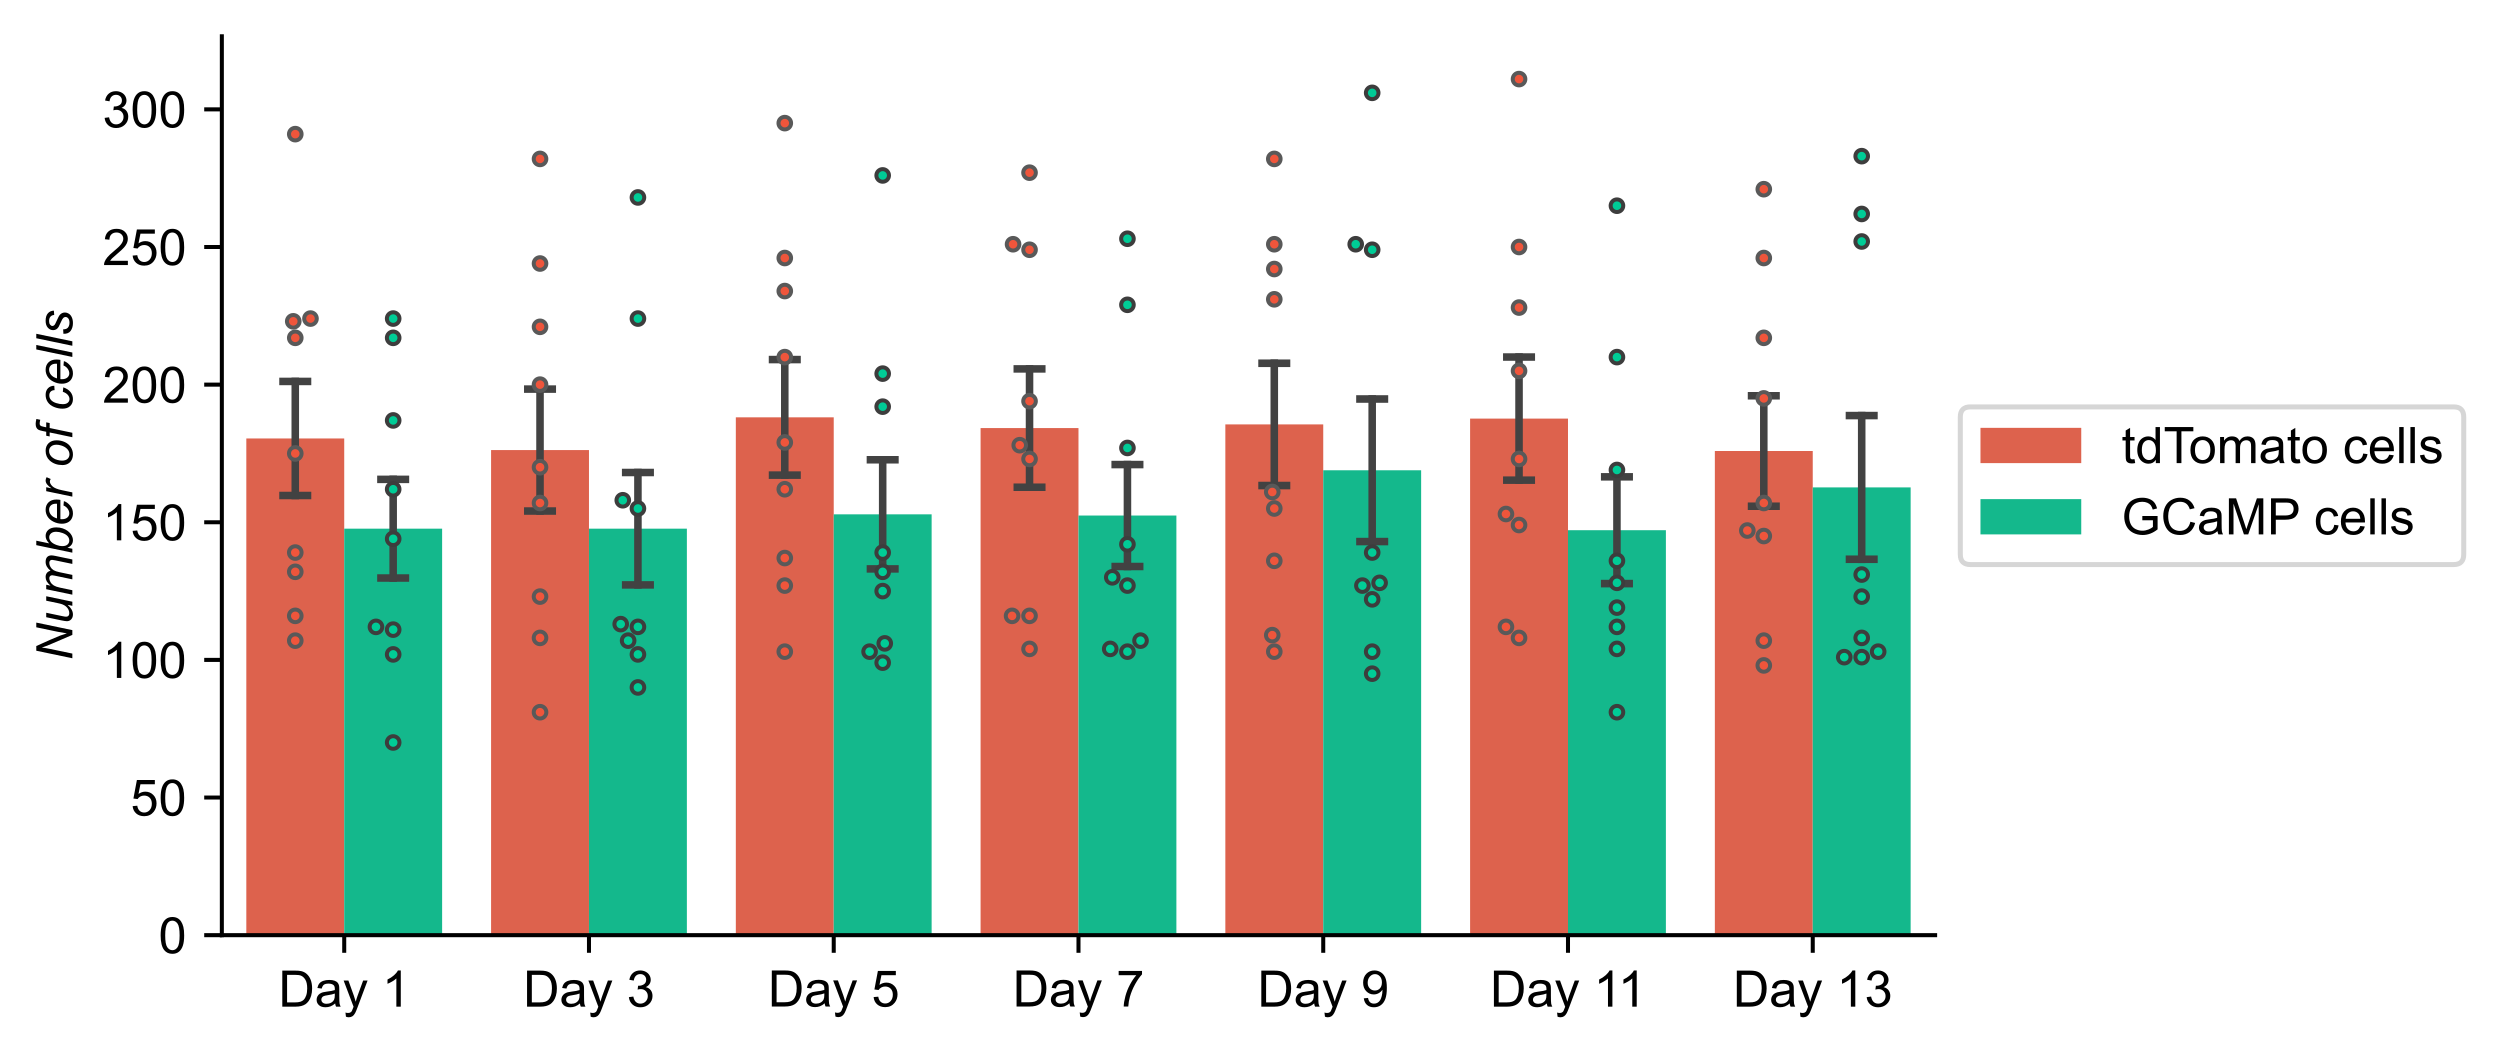 <!DOCTYPE svg PUBLIC "-//W3C//DTD SVG 1.1//EN" "http://www.w3.org/Graphics/SVG/1.1/DTD/svg11.dtd">
<!-- Created with matplotlib (https://matplotlib.org/) -->
<svg xmlns="http://www.w3.org/2000/svg" xmlns:xlink="http://www.w3.org/1999/xlink" height="209.092pt" version="1.1" viewBox="0 0 496.161 209.092" width="496.161pt">
 <defs>
  <style type="text/css">
*{stroke-linecap:butt;stroke-linejoin:round;}
  </style>
 </defs>
 <g id="figure_1">
  <g id="patch_1">
   <path d="M 0 209.092  L 496.161 209.092  L 496.161 0  L 0 0  z " style="fill:#ffffff;"/>
  </g>
  <g id="axes_1">
   <g id="patch_2">
    <path d="M 44.028 185.6  L 384.053 185.6  L 384.053 7.2  L 44.028 7.2  z " style="fill:#ffffff;"/>
   </g>
   <g id="patch_3">
    <path clip-path="url(#p9dcf599ca1)" d="M 48.886 185.6  L 68.316 185.6  L 68.316 87.02  L 48.886 87.02  z " style="fill:#dd624d;"/>
   </g>
   <g id="patch_4">
    <path clip-path="url(#p9dcf599ca1)" d="M 97.461 185.6  L 116.891 185.6  L 116.891 89.327  L 97.461 89.327  z " style="fill:#dd624d;"/>
   </g>
   <g id="patch_5">
    <path clip-path="url(#p9dcf599ca1)" d="M 146.036 185.6  L 165.466 185.6  L 165.466 82.832  L 146.036 82.832  z " style="fill:#dd624d;"/>
   </g>
   <g id="patch_6">
    <path clip-path="url(#p9dcf599ca1)" d="M 194.611 185.6  L 214.041 185.6  L 214.041 84.956  L 194.611 84.956  z " style="fill:#dd624d;"/>
   </g>
   <g id="patch_7">
    <path clip-path="url(#p9dcf599ca1)" d="M 243.186 185.6  L 262.616 185.6  L 262.616 84.228  L 243.186 84.228  z " style="fill:#dd624d;"/>
   </g>
   <g id="patch_8">
    <path clip-path="url(#p9dcf599ca1)" d="M 291.761 185.6  L 311.191 185.6  L 311.191 83.074  L 291.761 83.074  z " style="fill:#dd624d;"/>
   </g>
   <g id="patch_9">
    <path clip-path="url(#p9dcf599ca1)" d="M 340.336 185.6  L 359.766 185.6  L 359.766 89.509  L 340.336 89.509  z " style="fill:#dd624d;"/>
   </g>
   <g id="patch_10">
    <path clip-path="url(#p9dcf599ca1)" d="M 68.316 185.6  L 87.746 185.6  L 87.746 104.927  L 68.316 104.927  z " style="fill:#14b88c;"/>
   </g>
   <g id="patch_11">
    <path clip-path="url(#p9dcf599ca1)" d="M 116.891 185.6  L 136.321 185.6  L 136.321 104.927  L 116.891 104.927  z " style="fill:#14b88c;"/>
   </g>
   <g id="patch_12">
    <path clip-path="url(#p9dcf599ca1)" d="M 165.466 185.6  L 184.896 185.6  L 184.896 102.074  L 165.466 102.074  z " style="fill:#14b88c;"/>
   </g>
   <g id="patch_13">
    <path clip-path="url(#p9dcf599ca1)" d="M 214.041 185.6  L 233.471 185.6  L 233.471 102.317  L 214.041 102.317  z " style="fill:#14b88c;"/>
   </g>
   <g id="patch_14">
    <path clip-path="url(#p9dcf599ca1)" d="M 262.616 185.6  L 282.046 185.6  L 282.046 93.333  L 262.616 93.333  z " style="fill:#14b88c;"/>
   </g>
   <g id="patch_15">
    <path clip-path="url(#p9dcf599ca1)" d="M 311.191 185.6  L 330.621 185.6  L 330.621 105.231  L 311.191 105.231  z " style="fill:#14b88c;"/>
   </g>
   <g id="patch_16">
    <path clip-path="url(#p9dcf599ca1)" d="M 359.766 185.6  L 379.196 185.6  L 379.196 96.732  L 359.766 96.732  z " style="fill:#14b88c;"/>
   </g>
   <g id="matplotlib.axis_1">
    <g id="xtick_1">
     <g id="line2d_1">
      <defs>
       <path d="M 0 0  L 0 3.5  " id="bd05fcf7" style="stroke:#000000;stroke-width:0.8;"/>
      </defs>
      <g>
       <use style="stroke:#000000;stroke-width:0.8;" x="68.316" xlink:href="#bd05fcf7" y="185.6"/>
      </g>
     </g>
     <g id="text_1">
      <!-- Day 1 -->
      <defs>
       <path d="M 7.719 0  L 7.719 71.578  L 32.375 71.578  Q 40.719 71.578 45.125 70.562  Q 51.266 69.141 55.609 65.438  Q 61.281 60.641 64.078 53.188  Q 66.891 45.75 66.891 36.188  Q 66.891 28.031 64.984 21.734  Q 63.094 15.438 60.109 11.297  Q 57.125 7.172 53.578 4.797  Q 50.047 2.438 45.047 1.219  Q 40.047 0 33.547 0  z M 17.188 8.453  L 32.469 8.453  Q 39.547 8.453 43.578 9.766  Q 47.609 11.078 50 13.484  Q 53.375 16.844 55.25 22.531  Q 57.125 28.219 57.125 36.328  Q 57.125 47.562 53.438 53.594  Q 49.75 59.625 44.484 61.672  Q 40.672 63.141 32.234 63.141  L 17.188 63.141  z " id="f11221ce"/>
       <path d="M 40.438 6.391  Q 35.547 2.25 31.031 0.531  Q 26.516 -1.172 21.344 -1.172  Q 12.797 -1.172 8.203 3  Q 3.609 7.172 3.609 13.672  Q 3.609 17.484 5.344 20.625  Q 7.078 23.781 9.891 25.688  Q 12.703 27.594 16.219 28.562  Q 18.797 29.25 24.031 29.891  Q 34.672 31.156 39.703 32.906  Q 39.75 34.719 39.75 35.203  Q 39.75 40.578 37.25 42.781  Q 33.891 45.75 27.25 45.75  Q 21.047 45.75 18.094 43.578  Q 15.141 41.406 13.719 35.891  L 5.125 37.062  Q 6.297 42.578 8.984 45.969  Q 11.672 49.359 16.75 51.188  Q 21.828 53.031 28.516 53.031  Q 35.156 53.031 39.297 51.469  Q 43.453 49.906 45.406 47.531  Q 47.359 45.172 48.141 41.547  Q 48.578 39.312 48.578 33.453  L 48.578 21.734  Q 48.578 9.469 49.141 6.219  Q 49.703 2.984 51.375 0  L 42.188 0  Q 40.828 2.734 40.438 6.391  z M 39.703 26.031  Q 34.906 24.078 25.344 22.703  Q 19.922 21.922 17.672 20.938  Q 15.438 19.969 14.203 18.094  Q 12.984 16.219 12.984 13.922  Q 12.984 10.406 15.641 8.062  Q 18.312 5.719 23.438 5.719  Q 28.516 5.719 32.469 7.938  Q 36.422 10.156 38.281 14.016  Q 39.703 17 39.703 22.797  z " id="70bf6d72"/>
       <path d="M 6.203 -19.969  L 5.219 -11.719  Q 8.109 -12.5 10.25 -12.5  Q 13.188 -12.5 14.938 -11.516  Q 16.703 -10.547 17.828 -8.797  Q 18.656 -7.469 20.516 -2.25  Q 20.75 -1.516 21.297 -0.094  L 1.609 51.859  L 11.078 51.859  L 21.875 21.828  Q 23.969 16.109 25.641 9.812  Q 27.156 15.875 29.25 21.625  L 40.328 51.859  L 49.125 51.859  L 29.391 -0.875  Q 26.219 -9.422 24.469 -12.641  Q 22.125 -17 19.094 -19.016  Q 16.062 -21.047 11.859 -21.047  Q 9.328 -21.047 6.203 -19.969  z " id="349bedda"/>
       <path id="62c868cf"/>
       <path d="M 37.25 0  L 28.469 0  L 28.469 56  Q 25.297 52.984 20.141 49.953  Q 14.984 46.922 10.891 45.406  L 10.891 53.906  Q 18.266 57.375 23.781 62.297  Q 29.297 67.234 31.594 71.875  L 37.25 71.875  z " id="4feb2684"/>
      </defs>
      <g transform="translate(55.255 199.787)scale(0.1 -0.1)">
       <use xlink:href="#f11221ce"/>
       <use x="72.217" xlink:href="#70bf6d72"/>
       <use x="127.832" xlink:href="#349bedda"/>
       <use x="177.832" xlink:href="#62c868cf"/>
       <use x="205.615" xlink:href="#4feb2684"/>
      </g>
     </g>
    </g>
    <g id="xtick_2">
     <g id="line2d_2">
      <g>
       <use style="stroke:#000000;stroke-width:0.8;" x="116.891" xlink:href="#bd05fcf7" y="185.6"/>
      </g>
     </g>
     <g id="text_2">
      <!-- Day 3 -->
      <defs>
       <path d="M 4.203 18.891  L 12.984 20.062  Q 14.5 12.594 18.141 9.297  Q 21.781 6 27 6  Q 33.203 6 37.469 10.297  Q 41.75 14.594 41.75 20.953  Q 41.75 27 37.797 30.922  Q 33.844 34.859 27.734 34.859  Q 25.25 34.859 21.531 33.891  L 22.516 41.609  Q 23.391 41.5 23.922 41.5  Q 29.547 41.5 34.031 44.422  Q 38.531 47.359 38.531 53.469  Q 38.531 58.297 35.25 61.469  Q 31.984 64.656 26.812 64.656  Q 21.688 64.656 18.266 61.422  Q 14.844 58.203 13.875 51.766  L 5.078 53.328  Q 6.688 62.156 12.391 67.016  Q 18.109 71.875 26.609 71.875  Q 32.469 71.875 37.391 69.359  Q 42.328 66.844 44.938 62.5  Q 47.562 58.156 47.562 53.266  Q 47.562 48.641 45.062 44.828  Q 42.578 41.016 37.703 38.766  Q 44.047 37.312 47.562 32.688  Q 51.078 28.078 51.078 21.141  Q 51.078 11.766 44.234 5.25  Q 37.406 -1.266 26.953 -1.266  Q 17.531 -1.266 11.297 4.344  Q 5.078 9.969 4.203 18.891  z " id="ced2f682"/>
      </defs>
      <g transform="translate(103.83 199.787)scale(0.1 -0.1)">
       <use xlink:href="#f11221ce"/>
       <use x="72.217" xlink:href="#70bf6d72"/>
       <use x="127.832" xlink:href="#349bedda"/>
       <use x="177.832" xlink:href="#62c868cf"/>
       <use x="205.615" xlink:href="#ced2f682"/>
      </g>
     </g>
    </g>
    <g id="xtick_3">
     <g id="line2d_3">
      <g>
       <use style="stroke:#000000;stroke-width:0.8;" x="165.466" xlink:href="#bd05fcf7" y="185.6"/>
      </g>
     </g>
     <g id="text_3">
      <!-- Day 5 -->
      <defs>
       <path d="M 4.156 18.75  L 13.375 19.531  Q 14.406 12.797 18.141 9.391  Q 21.875 6 27.156 6  Q 33.5 6 37.891 10.781  Q 42.281 15.578 42.281 23.484  Q 42.281 31 38.062 35.344  Q 33.844 39.703 27 39.703  Q 22.75 39.703 19.328 37.766  Q 15.922 35.844 13.969 32.766  L 5.719 33.844  L 12.641 70.609  L 48.25 70.609  L 48.25 62.203  L 19.672 62.203  L 15.828 42.969  Q 22.266 47.469 29.344 47.469  Q 38.719 47.469 45.156 40.969  Q 51.609 34.469 51.609 24.266  Q 51.609 14.547 45.953 7.469  Q 39.062 -1.219 27.156 -1.219  Q 17.391 -1.219 11.203 4.25  Q 5.031 9.719 4.156 18.75  z " id="48fb18a4"/>
      </defs>
      <g transform="translate(152.405 199.758)scale(0.1 -0.1)">
       <use xlink:href="#f11221ce"/>
       <use x="72.217" xlink:href="#70bf6d72"/>
       <use x="127.832" xlink:href="#349bedda"/>
       <use x="177.832" xlink:href="#62c868cf"/>
       <use x="205.615" xlink:href="#48fb18a4"/>
      </g>
     </g>
    </g>
    <g id="xtick_4">
     <g id="line2d_4">
      <g>
       <use style="stroke:#000000;stroke-width:0.8;" x="214.041" xlink:href="#bd05fcf7" y="185.6"/>
      </g>
     </g>
     <g id="text_4">
      <!-- Day 7 -->
      <defs>
       <path d="M 4.734 62.203  L 4.734 70.656  L 51.078 70.656  L 51.078 63.812  Q 44.234 56.547 37.516 44.484  Q 30.812 32.422 27.156 19.672  Q 24.516 10.688 23.781 0  L 14.75 0  Q 14.891 8.453 18.062 20.406  Q 21.234 32.375 27.172 43.484  Q 33.109 54.594 39.797 62.203  z " id="5198ea15"/>
      </defs>
      <g transform="translate(200.98 199.758)scale(0.1 -0.1)">
       <use xlink:href="#f11221ce"/>
       <use x="72.217" xlink:href="#70bf6d72"/>
       <use x="127.832" xlink:href="#349bedda"/>
       <use x="177.832" xlink:href="#62c868cf"/>
       <use x="205.615" xlink:href="#5198ea15"/>
      </g>
     </g>
    </g>
    <g id="xtick_5">
     <g id="line2d_5">
      <g>
       <use style="stroke:#000000;stroke-width:0.8;" x="262.616" xlink:href="#bd05fcf7" y="185.6"/>
      </g>
     </g>
     <g id="text_5">
      <!-- Day 9 -->
      <defs>
       <path d="M 5.469 16.547  L 13.922 17.328  Q 14.984 11.375 18.016 8.688  Q 21.047 6 25.781 6  Q 29.828 6 32.875 7.859  Q 35.938 9.719 37.891 12.812  Q 39.844 15.922 41.156 21.188  Q 42.484 26.469 42.484 31.938  Q 42.484 32.516 42.438 33.688  Q 39.797 29.5 35.234 26.875  Q 30.672 24.266 25.344 24.266  Q 16.453 24.266 10.297 30.703  Q 4.156 37.156 4.156 47.703  Q 4.156 58.594 10.578 65.234  Q 17 71.875 26.656 71.875  Q 33.641 71.875 39.422 68.109  Q 45.219 64.359 48.219 57.391  Q 51.219 50.438 51.219 37.25  Q 51.219 23.531 48.234 15.406  Q 45.266 7.281 39.375 3.031  Q 33.5 -1.219 25.594 -1.219  Q 17.188 -1.219 11.859 3.438  Q 6.547 8.109 5.469 16.547  z M 41.453 48.141  Q 41.453 55.719 37.422 60.156  Q 33.406 64.594 27.734 64.594  Q 21.875 64.594 17.531 59.812  Q 13.188 55.031 13.188 47.406  Q 13.188 40.578 17.312 36.297  Q 21.438 32.031 27.484 32.031  Q 33.594 32.031 37.516 36.297  Q 41.453 40.578 41.453 48.141  z " id="6aaf0e40"/>
      </defs>
      <g transform="translate(249.555 199.787)scale(0.1 -0.1)">
       <use xlink:href="#f11221ce"/>
       <use x="72.217" xlink:href="#70bf6d72"/>
       <use x="127.832" xlink:href="#349bedda"/>
       <use x="177.832" xlink:href="#62c868cf"/>
       <use x="205.615" xlink:href="#6aaf0e40"/>
      </g>
     </g>
    </g>
    <g id="xtick_6">
     <g id="line2d_6">
      <g>
       <use style="stroke:#000000;stroke-width:0.8;" x="311.191" xlink:href="#bd05fcf7" y="185.6"/>
      </g>
     </g>
     <g id="text_6">
      <!-- Day 11 -->
      <g transform="translate(295.718 199.787)scale(0.1 -0.1)">
       <use xlink:href="#f11221ce"/>
       <use x="72.217" xlink:href="#70bf6d72"/>
       <use x="127.832" xlink:href="#349bedda"/>
       <use x="177.832" xlink:href="#62c868cf"/>
       <use x="205.615" xlink:href="#4feb2684"/>
       <use x="253.855" xlink:href="#4feb2684"/>
      </g>
     </g>
    </g>
    <g id="xtick_7">
     <g id="line2d_7">
      <g>
       <use style="stroke:#000000;stroke-width:0.8;" x="359.766" xlink:href="#bd05fcf7" y="185.6"/>
      </g>
     </g>
     <g id="text_7">
      <!-- Day 13 -->
      <g transform="translate(343.924 199.787)scale(0.1 -0.1)">
       <use xlink:href="#f11221ce"/>
       <use x="72.217" xlink:href="#70bf6d72"/>
       <use x="127.832" xlink:href="#349bedda"/>
       <use x="177.832" xlink:href="#62c868cf"/>
       <use x="205.615" xlink:href="#4feb2684"/>
       <use x="261.23" xlink:href="#ced2f682"/>
      </g>
     </g>
    </g>
   </g>
   <g id="matplotlib.axis_2">
    <g id="ytick_1">
     <g id="line2d_8">
      <defs>
       <path d="M 0 0  L -3.5 0  " id="8276a845" style="stroke:#000000;stroke-width:0.8;"/>
      </defs>
      <g>
       <use style="stroke:#000000;stroke-width:0.8;" x="44.028" xlink:href="#8276a845" y="185.6"/>
      </g>
     </g>
     <g id="text_8">
      <!-- 0 -->
      <defs>
       <path d="M 4.156 35.297  Q 4.156 48 6.766 55.734  Q 9.375 63.484 14.516 67.672  Q 19.672 71.875 27.484 71.875  Q 33.25 71.875 37.594 69.547  Q 41.938 67.234 44.766 62.859  Q 47.609 58.5 49.219 52.219  Q 50.828 45.953 50.828 35.297  Q 50.828 22.703 48.234 14.969  Q 45.656 7.234 40.5 3  Q 35.359 -1.219 27.484 -1.219  Q 17.141 -1.219 11.234 6.203  Q 4.156 15.141 4.156 35.297  z M 13.188 35.297  Q 13.188 17.672 17.312 11.828  Q 21.438 6 27.484 6  Q 33.547 6 37.672 11.859  Q 41.797 17.719 41.797 35.297  Q 41.797 52.984 37.672 58.781  Q 33.547 64.594 27.391 64.594  Q 21.344 64.594 17.719 59.469  Q 13.188 52.938 13.188 35.297  z " id="5409aef9"/>
      </defs>
      <g transform="translate(31.467 189.179)scale(0.1 -0.1)">
       <use xlink:href="#5409aef9"/>
      </g>
     </g>
    </g>
    <g id="ytick_2">
     <g id="line2d_9">
      <g>
       <use style="stroke:#000000;stroke-width:0.8;" x="44.028" xlink:href="#8276a845" y="158.284"/>
      </g>
     </g>
     <g id="text_9">
      <!-- 50 -->
      <g transform="translate(25.906 161.863)scale(0.1 -0.1)">
       <use xlink:href="#48fb18a4"/>
       <use x="55.615" xlink:href="#5409aef9"/>
      </g>
     </g>
    </g>
    <g id="ytick_3">
     <g id="line2d_10">
      <g>
       <use style="stroke:#000000;stroke-width:0.8;" x="44.028" xlink:href="#8276a845" y="130.968"/>
      </g>
     </g>
     <g id="text_10">
      <!-- 100 -->
      <g transform="translate(20.345 134.547)scale(0.1 -0.1)">
       <use xlink:href="#4feb2684"/>
       <use x="55.615" xlink:href="#5409aef9"/>
       <use x="111.23" xlink:href="#5409aef9"/>
      </g>
     </g>
    </g>
    <g id="ytick_4">
     <g id="line2d_11">
      <g>
       <use style="stroke:#000000;stroke-width:0.8;" x="44.028" xlink:href="#8276a845" y="103.652"/>
      </g>
     </g>
     <g id="text_11">
      <!-- 150 -->
      <g transform="translate(20.345 107.231)scale(0.1 -0.1)">
       <use xlink:href="#4feb2684"/>
       <use x="55.615" xlink:href="#48fb18a4"/>
       <use x="111.23" xlink:href="#5409aef9"/>
      </g>
     </g>
    </g>
    <g id="ytick_5">
     <g id="line2d_12">
      <g>
       <use style="stroke:#000000;stroke-width:0.8;" x="44.028" xlink:href="#8276a845" y="76.336"/>
      </g>
     </g>
     <g id="text_12">
      <!-- 200 -->
      <defs>
       <path d="M 50.344 8.453  L 50.344 0  L 3.031 0  Q 2.938 3.172 4.047 6.109  Q 5.859 10.938 9.828 15.625  Q 13.812 20.312 21.344 26.469  Q 33.016 36.031 37.109 41.625  Q 41.219 47.219 41.219 52.203  Q 41.219 57.422 37.469 61  Q 33.734 64.594 27.734 64.594  Q 21.391 64.594 17.578 60.781  Q 13.766 56.984 13.719 50.25  L 4.688 51.172  Q 5.609 61.281 11.656 66.578  Q 17.719 71.875 27.938 71.875  Q 38.234 71.875 44.234 66.156  Q 50.25 60.453 50.25 52  Q 50.25 47.703 48.484 43.547  Q 46.734 39.406 42.656 34.812  Q 38.578 30.219 29.109 22.219  Q 21.188 15.578 18.938 13.203  Q 16.703 10.844 15.234 8.453  z " id="c06b7fb4"/>
      </defs>
      <g transform="translate(20.345 79.915)scale(0.1 -0.1)">
       <use xlink:href="#c06b7fb4"/>
       <use x="55.615" xlink:href="#5409aef9"/>
       <use x="111.23" xlink:href="#5409aef9"/>
      </g>
     </g>
    </g>
    <g id="ytick_6">
     <g id="line2d_13">
      <g>
       <use style="stroke:#000000;stroke-width:0.8;" x="44.028" xlink:href="#8276a845" y="49.021"/>
      </g>
     </g>
     <g id="text_13">
      <!-- 250 -->
      <g transform="translate(20.345 52.6)scale(0.1 -0.1)">
       <use xlink:href="#c06b7fb4"/>
       <use x="55.615" xlink:href="#48fb18a4"/>
       <use x="111.23" xlink:href="#5409aef9"/>
      </g>
     </g>
    </g>
    <g id="ytick_7">
     <g id="line2d_14">
      <g>
       <use style="stroke:#000000;stroke-width:0.8;" x="44.028" xlink:href="#8276a845" y="21.705"/>
      </g>
     </g>
     <g id="text_14">
      <!-- 300 -->
      <g transform="translate(20.345 25.284)scale(0.1 -0.1)">
       <use xlink:href="#ced2f682"/>
       <use x="55.615" xlink:href="#5409aef9"/>
       <use x="111.23" xlink:href="#5409aef9"/>
      </g>
     </g>
    </g>
    <g id="text_15">
     <!-- Number of cells -->
     <defs>
      <path d="M 4.891 0  L 19.875 71.578  L 29.156 71.578  L 41.219 44.734  Q 46.734 32.422 49.953 24.031  Q 51.812 19.141 54.25 10.844  Q 55.562 19.875 57.562 29.5  L 66.359 71.578  L 75.688 71.578  L 60.75 0  L 51.266 0  L 33.5 41.359  Q 28.766 52.297 26.125 60.641  Q 25.391 53.656 23.297 43.5  L 14.203 0  z " id="670e4a39"/>
      <path d="M 38.719 9.375  Q 29.391 -1.172 19.625 -1.172  Q 13.625 -1.172 9.938 2.266  Q 6.25 5.719 6.25 10.688  Q 6.25 13.969 7.906 21.922  L 14.156 51.859  L 23 51.859  L 16.062 18.703  Q 15.188 14.547 15.188 12.25  Q 15.188 9.328 16.969 7.688  Q 18.75 6.062 22.219 6.062  Q 25.922 6.062 29.469 7.859  Q 33.016 9.672 35.578 12.75  Q 38.141 15.828 39.75 20.016  Q 40.828 22.703 42.234 29.438  L 46.922 51.859  L 55.766 51.859  L 44.922 0  L 36.766 0  z " id="6fb6a258"/>
      <path d="M 3.266 0  L 14.109 51.859  L 22.953 51.859  L 21.141 43.312  Q 26.078 48.828 29.953 50.922  Q 33.844 53.031 38.375 53.031  Q 43.219 53.031 46.453 50.469  Q 49.703 47.906 50.734 43.312  Q 54.688 48.188 59.047 50.609  Q 63.422 53.031 68.266 53.031  Q 74.75 53.031 78 49.953  Q 81.25 46.875 81.25 41.312  Q 81.25 38.922 80.125 33.406  L 73.141 0  L 64.312 0  L 71.438 34.281  Q 72.359 38.484 72.359 40.281  Q 72.359 42.828 70.75 44.281  Q 69.141 45.75 66.219 45.75  Q 62.25 45.75 58.141 43.359  Q 54.047 40.969 51.781 37.078  Q 49.516 33.203 47.797 25.141  L 42.531 0  L 33.688 0  L 41.016 35.016  Q 41.797 38.578 41.797 40.094  Q 41.797 42.625 40.203 44.188  Q 38.625 45.75 36.078 45.75  Q 32.328 45.75 28.203 43.359  Q 24.078 40.969 21.484 36.688  Q 18.891 32.422 17.234 24.516  L 12.109 0  z " id="5d9cc7f1"/>
      <path d="M 3.328 0  L 18.266 71.578  L 27.094 71.578  L 21.781 46  Q 25.984 49.859 29.391 51.438  Q 32.812 53.031 36.531 53.031  Q 43.797 53.031 48.656 47.609  Q 53.516 42.188 53.516 31.844  Q 53.516 24.953 51.562 19.234  Q 49.609 13.531 46.719 9.641  Q 43.844 5.766 40.766 3.438  Q 37.703 1.125 34.469 -0.016  Q 31.25 -1.172 28.266 -1.172  Q 23.141 -1.172 19.234 1.531  Q 15.328 4.25 13.141 9.812  L 11.078 0  z M 16.406 21.297  L 16.359 19.625  Q 16.359 12.984 19.531 9.516  Q 22.703 6.062 27.438 6.062  Q 32.078 6.062 35.953 9.297  Q 39.844 12.547 42.328 19.422  Q 44.828 26.312 44.828 32.125  Q 44.828 38.672 41.672 42.281  Q 38.531 45.906 33.891 45.906  Q 29.109 45.906 25.094 42.219  Q 21.094 38.531 18.406 30.859  Q 16.406 25.141 16.406 21.297  z " id="8bb38d88"/>
      <path d="M 41.406 17.625  L 50 16.75  Q 48.141 10.359 41.469 4.594  Q 34.812 -1.172 25.594 -1.172  Q 19.828 -1.172 15.016 1.484  Q 10.203 4.156 7.688 9.234  Q 5.172 14.312 5.172 20.797  Q 5.172 29.297 9.094 37.281  Q 13.031 45.266 19.281 49.141  Q 25.531 53.031 32.812 53.031  Q 42.094 53.031 47.625 47.266  Q 53.172 41.5 53.172 31.547  Q 53.172 27.734 52.484 23.734  L 14.312 23.734  Q 14.109 22.219 14.109 21  Q 14.109 13.719 17.453 9.891  Q 20.797 6.062 25.641 6.062  Q 30.172 6.062 34.562 9.031  Q 38.969 12.016 41.406 17.625  z M 15.719 30.469  L 44.828 30.469  Q 44.875 31.844 44.875 32.422  Q 44.875 39.062 41.547 42.594  Q 38.234 46.141 33.016 46.141  Q 27.344 46.141 22.672 42.234  Q 18.016 38.328 15.719 30.469  z " id="029e25b7"/>
      <path d="M 3.328 0  L 14.156 51.859  L 21.969 51.859  L 19.781 41.266  Q 23.781 47.266 27.609 50.141  Q 31.453 53.031 35.453 53.031  Q 38.094 53.031 41.938 51.125  L 38.328 42.922  Q 36.031 44.578 33.297 44.578  Q 28.656 44.578 23.766 39.406  Q 18.891 34.234 16.109 20.797  L 11.719 0  z " id="64e8bd60"/>
      <path id="3adf39c0"/>
      <path d="M 4.891 19.672  Q 4.891 34.859 13.812 44.828  Q 21.188 53.031 33.156 53.031  Q 42.531 53.031 48.266 47.172  Q 54 41.312 54 31.344  Q 54 22.406 50.391 14.719  Q 46.781 7.031 40.109 2.922  Q 33.453 -1.172 26.078 -1.172  Q 20.016 -1.172 15.062 1.406  Q 10.109 4 7.5 8.734  Q 4.891 13.484 4.891 19.672  z M 13.719 20.562  Q 13.719 13.234 17.234 9.453  Q 20.75 5.672 26.172 5.672  Q 29 5.672 31.781 6.812  Q 34.578 7.953 36.969 10.297  Q 39.359 12.641 41.031 15.641  Q 42.719 18.656 43.75 22.125  Q 45.266 26.953 45.266 31.391  Q 45.266 38.422 41.719 42.297  Q 38.188 46.188 32.812 46.188  Q 28.656 46.188 25.234 44.203  Q 21.828 42.234 19.062 38.422  Q 16.312 34.625 15.016 29.562  Q 13.719 24.516 13.719 20.562  z " id="9e5bebda"/>
      <path d="M 4.547 0  L 13.969 45.016  L 6.062 45.016  L 7.469 51.859  L 15.375 51.859  L 16.891 59.234  Q 18.062 64.75 19.312 67.188  Q 20.562 69.625 23.359 71.203  Q 26.172 72.797 31 72.797  Q 34.375 72.797 40.766 71.391  L 39.156 63.672  Q 34.672 64.844 31.641 64.844  Q 29.047 64.844 27.703 63.547  Q 26.375 62.25 25.391 57.422  L 24.219 51.859  L 34.078 51.859  L 32.672 45.016  L 22.797 45.016  L 13.375 0  z " id="dd091180"/>
      <path d="M 39.109 18.891  L 47.953 17.969  Q 44.625 8.25 38.5 3.531  Q 32.375 -1.172 24.562 -1.172  Q 16.109 -1.172 10.859 4.297  Q 5.609 9.766 5.609 19.578  Q 5.609 28.078 8.984 36.281  Q 12.359 44.484 18.625 48.75  Q 24.906 53.031 32.953 53.031  Q 41.312 53.031 46.188 48.312  Q 51.078 43.609 51.078 35.844  L 42.391 35.25  Q 42.328 40.188 39.516 42.969  Q 36.719 45.75 32.125 45.75  Q 26.812 45.75 22.906 42.375  Q 19 39.016 16.766 32.156  Q 14.547 25.297 14.547 18.953  Q 14.547 12.312 17.469 8.984  Q 20.406 5.672 24.703 5.672  Q 29 5.672 32.922 8.938  Q 36.859 12.203 39.109 18.891  z " id="3730ca28"/>
      <path d="M 2.641 0  L 17.578 71.578  L 26.422 71.578  L 11.469 0  z " id="5897353c"/>
      <path d="M 4.156 17.719  L 12.984 18.266  Q 12.984 14.453 14.156 11.766  Q 15.328 9.078 18.469 7.375  Q 21.625 5.672 25.828 5.672  Q 31.688 5.672 34.609 8.016  Q 37.547 10.359 37.547 13.531  Q 37.547 15.828 35.797 17.875  Q 33.984 19.922 26.969 22.922  Q 19.969 25.922 18.016 27.156  Q 14.75 29.156 13.078 31.859  Q 11.422 34.578 11.422 38.094  Q 11.422 44.234 16.297 48.625  Q 21.188 53.031 29.984 53.031  Q 39.75 53.031 44.844 48.516  Q 49.953 44 50.141 36.625  L 41.5 36.031  Q 41.312 40.719 38.188 43.453  Q 35.062 46.188 29.344 46.188  Q 24.75 46.188 22.203 44.094  Q 19.672 42 19.672 39.547  Q 19.672 37.109 21.875 35.25  Q 23.344 33.984 29.438 31.344  Q 39.594 26.953 42.234 24.422  Q 46.438 20.359 46.438 14.547  Q 46.438 10.688 44.062 6.969  Q 41.703 3.266 36.844 1.047  Q 31.984 -1.172 25.391 -1.172  Q 16.406 -1.172 10.109 3.266  Q 3.812 7.719 4.156 17.719  z " id="35b925d0"/>
     </defs>
     <g transform="translate(14.358 131.132)rotate(-90)scale(0.1 -0.1)">
      <use xlink:href="#670e4a39"/>
      <use x="72.217" xlink:href="#6fb6a258"/>
      <use x="127.832" xlink:href="#5d9cc7f1"/>
      <use x="211.133" xlink:href="#8bb38d88"/>
      <use x="266.748" xlink:href="#029e25b7"/>
      <use x="322.363" xlink:href="#64e8bd60"/>
      <use x="355.664" xlink:href="#3adf39c0"/>
      <use x="383.447" xlink:href="#9e5bebda"/>
      <use x="439.062" xlink:href="#dd091180"/>
      <use x="466.846" xlink:href="#3adf39c0"/>
      <use x="494.629" xlink:href="#3730ca28"/>
      <use x="544.629" xlink:href="#029e25b7"/>
      <use x="600.244" xlink:href="#5897353c"/>
      <use x="622.461" xlink:href="#5897353c"/>
      <use x="644.678" xlink:href="#35b925d0"/>
     </g>
    </g>
   </g>
   <g id="line2d_15">
    <path clip-path="url(#p9dcf599ca1)" d="M 58.601 98.339  L 58.601 75.701  " style="fill:none;stroke:#424242;stroke-linecap:square;stroke-width:1.5;"/>
   </g>
   <g id="line2d_16">
    <path clip-path="url(#p9dcf599ca1)" d="M 56.172 98.339  L 61.029 98.339  " style="fill:none;stroke:#424242;stroke-linecap:square;stroke-width:1.5;"/>
   </g>
   <g id="line2d_17">
    <path clip-path="url(#p9dcf599ca1)" d="M 56.172 75.701  L 61.029 75.701  " style="fill:none;stroke:#424242;stroke-linecap:square;stroke-width:1.5;"/>
   </g>
   <g id="line2d_18">
    <path clip-path="url(#p9dcf599ca1)" d="M 107.176 101.426  L 107.176 77.227  " style="fill:none;stroke:#424242;stroke-linecap:square;stroke-width:1.5;"/>
   </g>
   <g id="line2d_19">
    <path clip-path="url(#p9dcf599ca1)" d="M 104.747 101.426  L 109.604 101.426  " style="fill:none;stroke:#424242;stroke-linecap:square;stroke-width:1.5;"/>
   </g>
   <g id="line2d_20">
    <path clip-path="url(#p9dcf599ca1)" d="M 104.747 77.227  L 109.604 77.227  " style="fill:none;stroke:#424242;stroke-linecap:square;stroke-width:1.5;"/>
   </g>
   <g id="line2d_21">
    <path clip-path="url(#p9dcf599ca1)" d="M 155.751 94.298  L 155.751 71.365  " style="fill:none;stroke:#424242;stroke-linecap:square;stroke-width:1.5;"/>
   </g>
   <g id="line2d_22">
    <path clip-path="url(#p9dcf599ca1)" d="M 153.322 94.298  L 158.179 94.298  " style="fill:none;stroke:#424242;stroke-linecap:square;stroke-width:1.5;"/>
   </g>
   <g id="line2d_23">
    <path clip-path="url(#p9dcf599ca1)" d="M 153.322 71.365  L 158.179 71.365  " style="fill:none;stroke:#424242;stroke-linecap:square;stroke-width:1.5;"/>
   </g>
   <g id="line2d_24">
    <path clip-path="url(#p9dcf599ca1)" d="M 204.326 96.699  L 204.326 73.213  " style="fill:none;stroke:#424242;stroke-linecap:square;stroke-width:1.5;"/>
   </g>
   <g id="line2d_25">
    <path clip-path="url(#p9dcf599ca1)" d="M 201.897 96.699  L 206.754 96.699  " style="fill:none;stroke:#424242;stroke-linecap:square;stroke-width:1.5;"/>
   </g>
   <g id="line2d_26">
    <path clip-path="url(#p9dcf599ca1)" d="M 201.897 73.213  L 206.754 73.213  " style="fill:none;stroke:#424242;stroke-linecap:square;stroke-width:1.5;"/>
   </g>
   <g id="line2d_27">
    <path clip-path="url(#p9dcf599ca1)" d="M 252.901 96.359  L 252.901 72.096  " style="fill:none;stroke:#424242;stroke-linecap:square;stroke-width:1.5;"/>
   </g>
   <g id="line2d_28">
    <path clip-path="url(#p9dcf599ca1)" d="M 250.472 96.359  L 255.329 96.359  " style="fill:none;stroke:#424242;stroke-linecap:square;stroke-width:1.5;"/>
   </g>
   <g id="line2d_29">
    <path clip-path="url(#p9dcf599ca1)" d="M 250.472 72.096  L 255.329 72.096  " style="fill:none;stroke:#424242;stroke-linecap:square;stroke-width:1.5;"/>
   </g>
   <g id="line2d_30">
    <path clip-path="url(#p9dcf599ca1)" d="M 301.476 95.292  L 301.476 70.857  " style="fill:none;stroke:#424242;stroke-linecap:square;stroke-width:1.5;"/>
   </g>
   <g id="line2d_31">
    <path clip-path="url(#p9dcf599ca1)" d="M 299.047 95.292  L 303.904 95.292  " style="fill:none;stroke:#424242;stroke-linecap:square;stroke-width:1.5;"/>
   </g>
   <g id="line2d_32">
    <path clip-path="url(#p9dcf599ca1)" d="M 299.047 70.857  L 303.904 70.857  " style="fill:none;stroke:#424242;stroke-linecap:square;stroke-width:1.5;"/>
   </g>
   <g id="line2d_33">
    <path clip-path="url(#p9dcf599ca1)" d="M 350.051 100.468  L 350.051 78.549  " style="fill:none;stroke:#424242;stroke-linecap:square;stroke-width:1.5;"/>
   </g>
   <g id="line2d_34">
    <path clip-path="url(#p9dcf599ca1)" d="M 347.622 100.468  L 352.479 100.468  " style="fill:none;stroke:#424242;stroke-linecap:square;stroke-width:1.5;"/>
   </g>
   <g id="line2d_35">
    <path clip-path="url(#p9dcf599ca1)" d="M 347.622 78.549  L 352.479 78.549  " style="fill:none;stroke:#424242;stroke-linecap:square;stroke-width:1.5;"/>
   </g>
   <g id="line2d_36">
    <path clip-path="url(#p9dcf599ca1)" d="M 78.031 114.72  L 78.031 95.134  " style="fill:none;stroke:#424242;stroke-linecap:square;stroke-width:1.5;"/>
   </g>
   <g id="line2d_37">
    <path clip-path="url(#p9dcf599ca1)" d="M 75.602 114.72  L 80.459 114.72  " style="fill:none;stroke:#424242;stroke-linecap:square;stroke-width:1.5;"/>
   </g>
   <g id="line2d_38">
    <path clip-path="url(#p9dcf599ca1)" d="M 75.602 95.134  L 80.459 95.134  " style="fill:none;stroke:#424242;stroke-linecap:square;stroke-width:1.5;"/>
   </g>
   <g id="line2d_39">
    <path clip-path="url(#p9dcf599ca1)" d="M 126.606 116.08  L 126.606 93.774  " style="fill:none;stroke:#424242;stroke-linecap:square;stroke-width:1.5;"/>
   </g>
   <g id="line2d_40">
    <path clip-path="url(#p9dcf599ca1)" d="M 124.177 116.08  L 129.034 116.08  " style="fill:none;stroke:#424242;stroke-linecap:square;stroke-width:1.5;"/>
   </g>
   <g id="line2d_41">
    <path clip-path="url(#p9dcf599ca1)" d="M 124.177 93.774  L 129.034 93.774  " style="fill:none;stroke:#424242;stroke-linecap:square;stroke-width:1.5;"/>
   </g>
   <g id="line2d_42">
    <path clip-path="url(#p9dcf599ca1)" d="M 175.181 112.905  L 175.181 91.244  " style="fill:none;stroke:#424242;stroke-linecap:square;stroke-width:1.5;"/>
   </g>
   <g id="line2d_43">
    <path clip-path="url(#p9dcf599ca1)" d="M 172.752 112.905  L 177.609 112.905  " style="fill:none;stroke:#424242;stroke-linecap:square;stroke-width:1.5;"/>
   </g>
   <g id="line2d_44">
    <path clip-path="url(#p9dcf599ca1)" d="M 172.752 91.244  L 177.609 91.244  " style="fill:none;stroke:#424242;stroke-linecap:square;stroke-width:1.5;"/>
   </g>
   <g id="line2d_45">
    <path clip-path="url(#p9dcf599ca1)" d="M 223.756 112.434  L 223.756 92.2  " style="fill:none;stroke:#424242;stroke-linecap:square;stroke-width:1.5;"/>
   </g>
   <g id="line2d_46">
    <path clip-path="url(#p9dcf599ca1)" d="M 221.327 112.434  L 226.184 112.434  " style="fill:none;stroke:#424242;stroke-linecap:square;stroke-width:1.5;"/>
   </g>
   <g id="line2d_47">
    <path clip-path="url(#p9dcf599ca1)" d="M 221.327 92.2  L 226.184 92.2  " style="fill:none;stroke:#424242;stroke-linecap:square;stroke-width:1.5;"/>
   </g>
   <g id="line2d_48">
    <path clip-path="url(#p9dcf599ca1)" d="M 272.331 107.48  L 272.331 79.186  " style="fill:none;stroke:#424242;stroke-linecap:square;stroke-width:1.5;"/>
   </g>
   <g id="line2d_49">
    <path clip-path="url(#p9dcf599ca1)" d="M 269.902 107.48  L 274.759 107.48  " style="fill:none;stroke:#424242;stroke-linecap:square;stroke-width:1.5;"/>
   </g>
   <g id="line2d_50">
    <path clip-path="url(#p9dcf599ca1)" d="M 269.902 79.186  L 274.759 79.186  " style="fill:none;stroke:#424242;stroke-linecap:square;stroke-width:1.5;"/>
   </g>
   <g id="line2d_51">
    <path clip-path="url(#p9dcf599ca1)" d="M 320.906 115.824  L 320.906 94.637  " style="fill:none;stroke:#424242;stroke-linecap:square;stroke-width:1.5;"/>
   </g>
   <g id="line2d_52">
    <path clip-path="url(#p9dcf599ca1)" d="M 318.477 115.824  L 323.334 115.824  " style="fill:none;stroke:#424242;stroke-linecap:square;stroke-width:1.5;"/>
   </g>
   <g id="line2d_53">
    <path clip-path="url(#p9dcf599ca1)" d="M 318.477 94.637  L 323.334 94.637  " style="fill:none;stroke:#424242;stroke-linecap:square;stroke-width:1.5;"/>
   </g>
   <g id="line2d_54">
    <path clip-path="url(#p9dcf599ca1)" d="M 369.481 110.993  L 369.481 82.472  " style="fill:none;stroke:#424242;stroke-linecap:square;stroke-width:1.5;"/>
   </g>
   <g id="line2d_55">
    <path clip-path="url(#p9dcf599ca1)" d="M 367.052 110.993  L 371.909 110.993  " style="fill:none;stroke:#424242;stroke-linecap:square;stroke-width:1.5;"/>
   </g>
   <g id="line2d_56">
    <path clip-path="url(#p9dcf599ca1)" d="M 367.052 82.472  L 371.909 82.472  " style="fill:none;stroke:#424242;stroke-linecap:square;stroke-width:1.5;"/>
   </g>
   <g id="patch_17">
    <path d="M 44.028 185.6  L 44.028 7.2  " style="fill:none;stroke:#000000;stroke-linecap:square;stroke-linejoin:miter;stroke-width:0.8;"/>
   </g>
   <g id="patch_18">
    <path d="M 44.028 185.6  L 384.053 185.6  " style="fill:none;stroke:#000000;stroke-linecap:square;stroke-linejoin:miter;stroke-width:0.8;"/>
   </g>
   <g id="PathCollection_1">
    <defs>
     <path d="M 0 1.25  C 0.332 1.25 0.649 1.118 0.884 0.884  C 1.118 0.649 1.25 0.332 1.25 0  C 1.25 -0.332 1.118 -0.649 0.884 -0.884  C 0.649 -1.118 0.332 -1.25 0 -1.25  C -0.332 -1.25 -0.649 -1.118 -0.884 -0.884  C -1.118 -0.649 -1.25 -0.332 -1.25 0  C -1.25 0.332 -1.118 0.649 -0.884 0.884  C -0.649 1.118 -0.332 1.25 0 1.25  z " id="b92318b9"/>
    </defs>
    <g clip-path="url(#p9dcf599ca1)">
     <use style="fill:#ef553b;stroke:#595959;stroke-width:0.8;" x="58.601" xlink:href="#b92318b9" y="26.622"/>
    </g>
    <g clip-path="url(#p9dcf599ca1)">
     <use style="fill:#ef553b;stroke:#595959;stroke-width:0.8;" x="58.601" xlink:href="#b92318b9" y="127.144"/>
    </g>
    <g clip-path="url(#p9dcf599ca1)">
     <use style="fill:#ef553b;stroke:#595959;stroke-width:0.8;" x="61.618" xlink:href="#b92318b9" y="63.225"/>
    </g>
    <g clip-path="url(#p9dcf599ca1)">
     <use style="fill:#ef553b;stroke:#595959;stroke-width:0.8;" x="58.2" xlink:href="#b92318b9" y="63.771"/>
    </g>
    <g clip-path="url(#p9dcf599ca1)">
     <use style="fill:#ef553b;stroke:#595959;stroke-width:0.8;" x="58.601" xlink:href="#b92318b9" y="122.227"/>
    </g>
    <g clip-path="url(#p9dcf599ca1)">
     <use style="fill:#ef553b;stroke:#595959;stroke-width:0.8;" x="58.601" xlink:href="#b92318b9" y="109.662"/>
    </g>
    <g clip-path="url(#p9dcf599ca1)">
     <use style="fill:#ef553b;stroke:#595959;stroke-width:0.8;" x="58.601" xlink:href="#b92318b9" y="67.049"/>
    </g>
    <g clip-path="url(#p9dcf599ca1)">
     <use style="fill:#ef553b;stroke:#595959;stroke-width:0.8;" x="58.601" xlink:href="#b92318b9" y="113.486"/>
    </g>
    <g clip-path="url(#p9dcf599ca1)">
     <use style="fill:#ef553b;stroke:#595959;stroke-width:0.8;" x="58.601" xlink:href="#b92318b9" y="89.994"/>
    </g>
   </g>
   <g id="PathCollection_2">
    <defs>
     <path d="M 0 1.25  C 0.332 1.25 0.649 1.118 0.884 0.884  C 1.118 0.649 1.25 0.332 1.25 0  C 1.25 -0.332 1.118 -0.649 0.884 -0.884  C 0.649 -1.118 0.332 -1.25 0 -1.25  C -0.332 -1.25 -0.649 -1.118 -0.884 -0.884  C -1.118 -0.649 -1.25 -0.332 -1.25 0  C -1.25 0.332 -1.118 0.649 -0.884 0.884  C -0.649 1.118 -0.332 1.25 0 1.25  z " id="f14a6027"/>
    </defs>
    <g clip-path="url(#p9dcf599ca1)">
     <use style="fill:#00cc96;stroke:#3d3d3d;stroke-width:0.8;" x="78.031" xlink:href="#f14a6027" y="67.049"/>
    </g>
    <g clip-path="url(#p9dcf599ca1)">
     <use style="fill:#00cc96;stroke:#3d3d3d;stroke-width:0.8;" x="74.613" xlink:href="#f14a6027" y="124.412"/>
    </g>
    <g clip-path="url(#p9dcf599ca1)">
     <use style="fill:#00cc96;stroke:#3d3d3d;stroke-width:0.8;" x="78.031" xlink:href="#f14a6027" y="63.225"/>
    </g>
    <g clip-path="url(#p9dcf599ca1)">
     <use style="fill:#00cc96;stroke:#3d3d3d;stroke-width:0.8;" x="78.031" xlink:href="#f14a6027" y="83.439"/>
    </g>
    <g clip-path="url(#p9dcf599ca1)">
     <use style="fill:#00cc96;stroke:#3d3d3d;stroke-width:0.8;" x="78.031" xlink:href="#f14a6027" y="129.876"/>
    </g>
    <g clip-path="url(#p9dcf599ca1)">
     <use style="fill:#00cc96;stroke:#3d3d3d;stroke-width:0.8;" x="78.031" xlink:href="#f14a6027" y="147.358"/>
    </g>
    <g clip-path="url(#p9dcf599ca1)">
     <use style="fill:#00cc96;stroke:#3d3d3d;stroke-width:0.8;" x="78.031" xlink:href="#f14a6027" y="106.93"/>
    </g>
    <g clip-path="url(#p9dcf599ca1)">
     <use style="fill:#00cc96;stroke:#3d3d3d;stroke-width:0.8;" x="78.031" xlink:href="#f14a6027" y="124.959"/>
    </g>
    <g clip-path="url(#p9dcf599ca1)">
     <use style="fill:#00cc96;stroke:#3d3d3d;stroke-width:0.8;" x="78.031" xlink:href="#f14a6027" y="97.097"/>
    </g>
   </g>
   <g id="PathCollection_3">
    <defs>
     <path d="M 0 1.25  C 0.332 1.25 0.649 1.118 0.884 0.884  C 1.118 0.649 1.25 0.332 1.25 0  C 1.25 -0.332 1.118 -0.649 0.884 -0.884  C 0.649 -1.118 0.332 -1.25 0 -1.25  C -0.332 -1.25 -0.649 -1.118 -0.884 -0.884  C -1.118 -0.649 -1.25 -0.332 -1.25 0  C -1.25 0.332 -1.118 0.649 -0.884 0.884  C -0.649 1.118 -0.332 1.25 0 1.25  z " id="195550a8"/>
    </defs>
    <g clip-path="url(#p9dcf599ca1)">
     <use style="fill:#ef553b;stroke:#595959;stroke-width:0.8;" x="107.176" xlink:href="#195550a8" y="31.538"/>
    </g>
    <g clip-path="url(#p9dcf599ca1)">
     <use style="fill:#ef553b;stroke:#595959;stroke-width:0.8;" x="107.176" xlink:href="#195550a8" y="141.348"/>
    </g>
    <g clip-path="url(#p9dcf599ca1)">
     <use style="fill:#ef553b;stroke:#595959;stroke-width:0.8;" x="107.176" xlink:href="#195550a8" y="52.299"/>
    </g>
    <g clip-path="url(#p9dcf599ca1)">
     <use style="fill:#ef553b;stroke:#595959;stroke-width:0.8;" x="107.176" xlink:href="#195550a8" y="64.864"/>
    </g>
    <g clip-path="url(#p9dcf599ca1)">
     <use style="fill:#ef553b;stroke:#595959;stroke-width:0.8;" x="107.176" xlink:href="#195550a8" y="126.598"/>
    </g>
    <g clip-path="url(#p9dcf599ca1)">
     <use style="fill:#ef553b;stroke:#595959;stroke-width:0.8;" x="107.176" xlink:href="#195550a8" y="92.726"/>
    </g>
    <g clip-path="url(#p9dcf599ca1)">
     <use style="fill:#ef553b;stroke:#595959;stroke-width:0.8;" x="107.176" xlink:href="#195550a8" y="76.336"/>
    </g>
    <g clip-path="url(#p9dcf599ca1)">
     <use style="fill:#ef553b;stroke:#595959;stroke-width:0.8;" x="107.176" xlink:href="#195550a8" y="118.403"/>
    </g>
    <g clip-path="url(#p9dcf599ca1)">
     <use style="fill:#ef553b;stroke:#595959;stroke-width:0.8;" x="107.176" xlink:href="#195550a8" y="99.828"/>
    </g>
   </g>
   <g id="PathCollection_4">
    <defs>
     <path d="M 0 1.25  C 0.332 1.25 0.649 1.118 0.884 0.884  C 1.118 0.649 1.25 0.332 1.25 0  C 1.25 -0.332 1.118 -0.649 0.884 -0.884  C 0.649 -1.118 0.332 -1.25 0 -1.25  C -0.332 -1.25 -0.649 -1.118 -0.884 -0.884  C -1.118 -0.649 -1.25 -0.332 -1.25 0  C -1.25 0.332 -1.118 0.649 -0.884 0.884  C -0.649 1.118 -0.332 1.25 0 1.25  z " id="03dbeb98"/>
    </defs>
    <g clip-path="url(#p9dcf599ca1)">
     <use style="fill:#00cc96;stroke:#3d3d3d;stroke-width:0.8;" x="126.606" xlink:href="#03dbeb98" y="63.225"/>
    </g>
    <g clip-path="url(#p9dcf599ca1)">
     <use style="fill:#00cc96;stroke:#3d3d3d;stroke-width:0.8;" x="126.606" xlink:href="#03dbeb98" y="129.876"/>
    </g>
    <g clip-path="url(#p9dcf599ca1)">
     <use style="fill:#00cc96;stroke:#3d3d3d;stroke-width:0.8;" x="126.606" xlink:href="#03dbeb98" y="39.187"/>
    </g>
    <g clip-path="url(#p9dcf599ca1)">
     <use style="fill:#00cc96;stroke:#3d3d3d;stroke-width:0.8;" x="123.598" xlink:href="#03dbeb98" y="99.282"/>
    </g>
    <g clip-path="url(#p9dcf599ca1)">
     <use style="fill:#00cc96;stroke:#3d3d3d;stroke-width:0.8;" x="126.606" xlink:href="#03dbeb98" y="136.431"/>
    </g>
    <g clip-path="url(#p9dcf599ca1)">
     <use style="fill:#00cc96;stroke:#3d3d3d;stroke-width:0.8;" x="126.606" xlink:href="#03dbeb98" y="124.412"/>
    </g>
    <g clip-path="url(#p9dcf599ca1)">
     <use style="fill:#00cc96;stroke:#3d3d3d;stroke-width:0.8;" x="123.188" xlink:href="#03dbeb98" y="123.866"/>
    </g>
    <g clip-path="url(#p9dcf599ca1)">
     <use style="fill:#00cc96;stroke:#3d3d3d;stroke-width:0.8;" x="124.661" xlink:href="#03dbeb98" y="127.144"/>
    </g>
    <g clip-path="url(#p9dcf599ca1)">
     <use style="fill:#00cc96;stroke:#3d3d3d;stroke-width:0.8;" x="126.606" xlink:href="#03dbeb98" y="100.921"/>
    </g>
   </g>
   <g id="PathCollection_5">
    <defs>
     <path d="M 0 1.25  C 0.332 1.25 0.649 1.118 0.884 0.884  C 1.118 0.649 1.25 0.332 1.25 0  C 1.25 -0.332 1.118 -0.649 0.884 -0.884  C 0.649 -1.118 0.332 -1.25 0 -1.25  C -0.332 -1.25 -0.649 -1.118 -0.884 -0.884  C -1.118 -0.649 -1.25 -0.332 -1.25 0  C -1.25 0.332 -1.118 0.649 -0.884 0.884  C -0.649 1.118 -0.332 1.25 0 1.25  z " id="498122d1"/>
    </defs>
    <g clip-path="url(#p9dcf599ca1)">
     <use style="fill:#ef553b;stroke:#595959;stroke-width:0.8;" x="155.751" xlink:href="#498122d1" y="24.436"/>
    </g>
    <g clip-path="url(#p9dcf599ca1)">
     <use style="fill:#ef553b;stroke:#595959;stroke-width:0.8;" x="155.751" xlink:href="#498122d1" y="129.329"/>
    </g>
    <g clip-path="url(#p9dcf599ca1)">
     <use style="fill:#ef553b;stroke:#595959;stroke-width:0.8;" x="155.751" xlink:href="#498122d1" y="57.762"/>
    </g>
    <g clip-path="url(#p9dcf599ca1)">
     <use style="fill:#ef553b;stroke:#595959;stroke-width:0.8;" x="155.751" xlink:href="#498122d1" y="51.206"/>
    </g>
    <g clip-path="url(#p9dcf599ca1)">
     <use style="fill:#ef553b;stroke:#595959;stroke-width:0.8;" x="155.751" xlink:href="#498122d1" y="110.754"/>
    </g>
    <g clip-path="url(#p9dcf599ca1)">
     <use style="fill:#ef553b;stroke:#595959;stroke-width:0.8;" x="155.751" xlink:href="#498122d1" y="97.097"/>
    </g>
    <g clip-path="url(#p9dcf599ca1)">
     <use style="fill:#ef553b;stroke:#595959;stroke-width:0.8;" x="155.751" xlink:href="#498122d1" y="70.873"/>
    </g>
    <g clip-path="url(#p9dcf599ca1)">
     <use style="fill:#ef553b;stroke:#595959;stroke-width:0.8;" x="155.751" xlink:href="#498122d1" y="116.218"/>
    </g>
    <g clip-path="url(#p9dcf599ca1)">
     <use style="fill:#ef553b;stroke:#595959;stroke-width:0.8;" x="155.751" xlink:href="#498122d1" y="87.809"/>
    </g>
   </g>
   <g id="PathCollection_6">
    <defs>
     <path d="M 0 1.25  C 0.332 1.25 0.649 1.118 0.884 0.884  C 1.118 0.649 1.25 0.332 1.25 0  C 1.25 -0.332 1.118 -0.649 0.884 -0.884  C 0.649 -1.118 0.332 -1.25 0 -1.25  C -0.332 -1.25 -0.649 -1.118 -0.884 -0.884  C -1.118 -0.649 -1.25 -0.332 -1.25 0  C -1.25 0.332 -1.118 0.649 -0.884 0.884  C -0.649 1.118 -0.332 1.25 0 1.25  z " id="14948447"/>
    </defs>
    <g clip-path="url(#p9dcf599ca1)">
     <use style="fill:#00cc96;stroke:#3d3d3d;stroke-width:0.8;" x="175.181" xlink:href="#14948447" y="80.707"/>
    </g>
    <g clip-path="url(#p9dcf599ca1)">
     <use style="fill:#00cc96;stroke:#3d3d3d;stroke-width:0.8;" x="175.592" xlink:href="#14948447" y="127.69"/>
    </g>
    <g clip-path="url(#p9dcf599ca1)">
     <use style="fill:#00cc96;stroke:#3d3d3d;stroke-width:0.8;" x="175.181" xlink:href="#14948447" y="74.151"/>
    </g>
    <g clip-path="url(#p9dcf599ca1)">
     <use style="fill:#00cc96;stroke:#3d3d3d;stroke-width:0.8;" x="175.181" xlink:href="#14948447" y="34.816"/>
    </g>
    <g clip-path="url(#p9dcf599ca1)">
     <use style="fill:#00cc96;stroke:#3d3d3d;stroke-width:0.8;" x="172.584" xlink:href="#14948447" y="129.329"/>
    </g>
    <g clip-path="url(#p9dcf599ca1)">
     <use style="fill:#00cc96;stroke:#3d3d3d;stroke-width:0.8;" x="175.181" xlink:href="#14948447" y="117.31"/>
    </g>
    <g clip-path="url(#p9dcf599ca1)">
     <use style="fill:#00cc96;stroke:#3d3d3d;stroke-width:0.8;" x="175.181" xlink:href="#14948447" y="109.662"/>
    </g>
    <g clip-path="url(#p9dcf599ca1)">
     <use style="fill:#00cc96;stroke:#3d3d3d;stroke-width:0.8;" x="175.181" xlink:href="#14948447" y="131.515"/>
    </g>
    <g clip-path="url(#p9dcf599ca1)">
     <use style="fill:#00cc96;stroke:#3d3d3d;stroke-width:0.8;" x="175.181" xlink:href="#14948447" y="113.486"/>
    </g>
   </g>
   <g id="PathCollection_7">
    <defs>
     <path d="M 0 1.25  C 0.332 1.25 0.649 1.118 0.884 0.884  C 1.118 0.649 1.25 0.332 1.25 0  C 1.25 -0.332 1.118 -0.649 0.884 -0.884  C 0.649 -1.118 0.332 -1.25 0 -1.25  C -0.332 -1.25 -0.649 -1.118 -0.884 -0.884  C -1.118 -0.649 -1.25 -0.332 -1.25 0  C -1.25 0.332 -1.118 0.649 -0.884 0.884  C -0.649 1.118 -0.332 1.25 0 1.25  z " id="47b74f94"/>
    </defs>
    <g clip-path="url(#p9dcf599ca1)">
     <use style="fill:#ef553b;stroke:#595959;stroke-width:0.8;" x="204.326" xlink:href="#47b74f94" y="34.27"/>
    </g>
    <g clip-path="url(#p9dcf599ca1)">
     <use style="fill:#ef553b;stroke:#595959;stroke-width:0.8;" x="204.326" xlink:href="#47b74f94" y="122.227"/>
    </g>
    <g clip-path="url(#p9dcf599ca1)">
     <use style="fill:#ef553b;stroke:#595959;stroke-width:0.8;" x="204.326" xlink:href="#47b74f94" y="49.567"/>
    </g>
    <g clip-path="url(#p9dcf599ca1)">
     <use style="fill:#ef553b;stroke:#595959;stroke-width:0.8;" x="201.056" xlink:href="#47b74f94" y="48.474"/>
    </g>
    <g clip-path="url(#p9dcf599ca1)">
     <use style="fill:#ef553b;stroke:#595959;stroke-width:0.8;" x="204.326" xlink:href="#47b74f94" y="128.783"/>
    </g>
    <g clip-path="url(#p9dcf599ca1)">
     <use style="fill:#ef553b;stroke:#595959;stroke-width:0.8;" x="204.326" xlink:href="#47b74f94" y="91.087"/>
    </g>
    <g clip-path="url(#p9dcf599ca1)">
     <use style="fill:#ef553b;stroke:#595959;stroke-width:0.8;" x="204.326" xlink:href="#47b74f94" y="79.614"/>
    </g>
    <g clip-path="url(#p9dcf599ca1)">
     <use style="fill:#ef553b;stroke:#595959;stroke-width:0.8;" x="200.861" xlink:href="#47b74f94" y="122.227"/>
    </g>
    <g clip-path="url(#p9dcf599ca1)">
     <use style="fill:#ef553b;stroke:#595959;stroke-width:0.8;" x="202.381" xlink:href="#47b74f94" y="88.355"/>
    </g>
   </g>
   <g id="PathCollection_8">
    <defs>
     <path d="M 0 1.25  C 0.332 1.25 0.649 1.118 0.884 0.884  C 1.118 0.649 1.25 0.332 1.25 0  C 1.25 -0.332 1.118 -0.649 0.884 -0.884  C 0.649 -1.118 0.332 -1.25 0 -1.25  C -0.332 -1.25 -0.649 -1.118 -0.884 -0.884  C -1.118 -0.649 -1.25 -0.332 -1.25 0  C -1.25 0.332 -1.118 0.649 -0.884 0.884  C -0.649 1.118 -0.332 1.25 0 1.25  z " id="1f5e023c"/>
    </defs>
    <g clip-path="url(#p9dcf599ca1)">
     <use style="fill:#00cc96;stroke:#3d3d3d;stroke-width:0.8;" x="223.756" xlink:href="#1f5e023c" y="60.493"/>
    </g>
    <g clip-path="url(#p9dcf599ca1)">
     <use style="fill:#00cc96;stroke:#3d3d3d;stroke-width:0.8;" x="223.756" xlink:href="#1f5e023c" y="129.329"/>
    </g>
    <g clip-path="url(#p9dcf599ca1)">
     <use style="fill:#00cc96;stroke:#3d3d3d;stroke-width:0.8;" x="223.756" xlink:href="#1f5e023c" y="47.382"/>
    </g>
    <g clip-path="url(#p9dcf599ca1)">
     <use style="fill:#00cc96;stroke:#3d3d3d;stroke-width:0.8;" x="223.756" xlink:href="#1f5e023c" y="88.902"/>
    </g>
    <g clip-path="url(#p9dcf599ca1)">
     <use style="fill:#00cc96;stroke:#3d3d3d;stroke-width:0.8;" x="226.352" xlink:href="#1f5e023c" y="127.144"/>
    </g>
    <g clip-path="url(#p9dcf599ca1)">
     <use style="fill:#00cc96;stroke:#3d3d3d;stroke-width:0.8;" x="223.756" xlink:href="#1f5e023c" y="116.218"/>
    </g>
    <g clip-path="url(#p9dcf599ca1)">
     <use style="fill:#00cc96;stroke:#3d3d3d;stroke-width:0.8;" x="220.748" xlink:href="#1f5e023c" y="114.579"/>
    </g>
    <g clip-path="url(#p9dcf599ca1)">
     <use style="fill:#00cc96;stroke:#3d3d3d;stroke-width:0.8;" x="220.338" xlink:href="#1f5e023c" y="128.783"/>
    </g>
    <g clip-path="url(#p9dcf599ca1)">
     <use style="fill:#00cc96;stroke:#3d3d3d;stroke-width:0.8;" x="223.756" xlink:href="#1f5e023c" y="108.023"/>
    </g>
   </g>
   <g id="PathCollection_9">
    <defs>
     <path d="M 0 1.25  C 0.332 1.25 0.649 1.118 0.884 0.884  C 1.118 0.649 1.25 0.332 1.25 0  C 1.25 -0.332 1.118 -0.649 0.884 -0.884  C 0.649 -1.118 0.332 -1.25 0 -1.25  C -0.332 -1.25 -0.649 -1.118 -0.884 -0.884  C -1.118 -0.649 -1.25 -0.332 -1.25 0  C -1.25 0.332 -1.118 0.649 -0.884 0.884  C -0.649 1.118 -0.332 1.25 0 1.25  z " id="6e821ccc"/>
    </defs>
    <g clip-path="url(#p9dcf599ca1)">
     <use style="fill:#ef553b;stroke:#595959;stroke-width:0.8;" x="252.901" xlink:href="#6e821ccc" y="31.538"/>
    </g>
    <g clip-path="url(#p9dcf599ca1)">
     <use style="fill:#ef553b;stroke:#595959;stroke-width:0.8;" x="252.901" xlink:href="#6e821ccc" y="129.329"/>
    </g>
    <g clip-path="url(#p9dcf599ca1)">
     <use style="fill:#ef553b;stroke:#595959;stroke-width:0.8;" x="252.901" xlink:href="#6e821ccc" y="53.391"/>
    </g>
    <g clip-path="url(#p9dcf599ca1)">
     <use style="fill:#ef553b;stroke:#595959;stroke-width:0.8;" x="252.901" xlink:href="#6e821ccc" y="48.474"/>
    </g>
    <g clip-path="url(#p9dcf599ca1)">
     <use style="fill:#ef553b;stroke:#595959;stroke-width:0.8;" x="252.901" xlink:href="#6e821ccc" y="111.301"/>
    </g>
    <g clip-path="url(#p9dcf599ca1)">
     <use style="fill:#ef553b;stroke:#595959;stroke-width:0.8;" x="252.5" xlink:href="#6e821ccc" y="97.643"/>
    </g>
    <g clip-path="url(#p9dcf599ca1)">
     <use style="fill:#ef553b;stroke:#595959;stroke-width:0.8;" x="252.901" xlink:href="#6e821ccc" y="59.401"/>
    </g>
    <g clip-path="url(#p9dcf599ca1)">
     <use style="fill:#ef553b;stroke:#595959;stroke-width:0.8;" x="252.5" xlink:href="#6e821ccc" y="126.051"/>
    </g>
    <g clip-path="url(#p9dcf599ca1)">
     <use style="fill:#ef553b;stroke:#595959;stroke-width:0.8;" x="252.901" xlink:href="#6e821ccc" y="100.921"/>
    </g>
   </g>
   <g id="PathCollection_10">
    <defs>
     <path d="M 0 1.25  C 0.332 1.25 0.649 1.118 0.884 0.884  C 1.118 0.649 1.25 0.332 1.25 0  C 1.25 -0.332 1.118 -0.649 0.884 -0.884  C 0.649 -1.118 0.332 -1.25 0 -1.25  C -0.332 -1.25 -0.649 -1.118 -0.884 -0.884  C -1.118 -0.649 -1.25 -0.332 -1.25 0  C -1.25 0.332 -1.118 0.649 -0.884 0.884  C -0.649 1.118 -0.332 1.25 0 1.25  z " id="7f52ce7c"/>
    </defs>
    <g clip-path="url(#p9dcf599ca1)">
     <use style="fill:#00cc96;stroke:#3d3d3d;stroke-width:0.8;" x="272.331" xlink:href="#7f52ce7c" y="49.567"/>
    </g>
    <g clip-path="url(#p9dcf599ca1)">
     <use style="fill:#00cc96;stroke:#3d3d3d;stroke-width:0.8;" x="272.331" xlink:href="#7f52ce7c" y="129.329"/>
    </g>
    <g clip-path="url(#p9dcf599ca1)">
     <use style="fill:#00cc96;stroke:#3d3d3d;stroke-width:0.8;" x="272.331" xlink:href="#7f52ce7c" y="18.427"/>
    </g>
    <g clip-path="url(#p9dcf599ca1)">
     <use style="fill:#00cc96;stroke:#3d3d3d;stroke-width:0.8;" x="269.061" xlink:href="#7f52ce7c" y="48.474"/>
    </g>
    <g clip-path="url(#p9dcf599ca1)">
     <use style="fill:#00cc96;stroke:#3d3d3d;stroke-width:0.8;" x="272.331" xlink:href="#7f52ce7c" y="118.949"/>
    </g>
    <g clip-path="url(#p9dcf599ca1)">
     <use style="fill:#00cc96;stroke:#3d3d3d;stroke-width:0.8;" x="273.804" xlink:href="#7f52ce7c" y="115.671"/>
    </g>
    <g clip-path="url(#p9dcf599ca1)">
     <use style="fill:#00cc96;stroke:#3d3d3d;stroke-width:0.8;" x="270.386" xlink:href="#7f52ce7c" y="116.218"/>
    </g>
    <g clip-path="url(#p9dcf599ca1)">
     <use style="fill:#00cc96;stroke:#3d3d3d;stroke-width:0.8;" x="272.331" xlink:href="#7f52ce7c" y="133.7"/>
    </g>
    <g clip-path="url(#p9dcf599ca1)">
     <use style="fill:#00cc96;stroke:#3d3d3d;stroke-width:0.8;" x="272.331" xlink:href="#7f52ce7c" y="109.662"/>
    </g>
   </g>
   <g id="PathCollection_11">
    <defs>
     <path d="M 0 1.25  C 0.332 1.25 0.649 1.118 0.884 0.884  C 1.118 0.649 1.25 0.332 1.25 0  C 1.25 -0.332 1.118 -0.649 0.884 -0.884  C 0.649 -1.118 0.332 -1.25 0 -1.25  C -0.332 -1.25 -0.649 -1.118 -0.884 -0.884  C -1.118 -0.649 -1.25 -0.332 -1.25 0  C -1.25 0.332 -1.118 0.649 -0.884 0.884  C -0.649 1.118 -0.332 1.25 0 1.25  z " id="5b638dfa"/>
    </defs>
    <g clip-path="url(#p9dcf599ca1)">
     <use style="fill:#ef553b;stroke:#595959;stroke-width:0.8;" x="301.476" xlink:href="#5b638dfa" y="15.695"/>
    </g>
    <g clip-path="url(#p9dcf599ca1)">
     <use style="fill:#ef553b;stroke:#595959;stroke-width:0.8;" x="301.476" xlink:href="#5b638dfa" y="126.598"/>
    </g>
    <g clip-path="url(#p9dcf599ca1)">
     <use style="fill:#ef553b;stroke:#595959;stroke-width:0.8;" x="301.476" xlink:href="#5b638dfa" y="73.605"/>
    </g>
    <g clip-path="url(#p9dcf599ca1)">
     <use style="fill:#ef553b;stroke:#595959;stroke-width:0.8;" x="301.476" xlink:href="#5b638dfa" y="49.021"/>
    </g>
    <g clip-path="url(#p9dcf599ca1)">
     <use style="fill:#ef553b;stroke:#595959;stroke-width:0.8;" x="301.476" xlink:href="#5b638dfa" y="104.199"/>
    </g>
    <g clip-path="url(#p9dcf599ca1)">
     <use style="fill:#ef553b;stroke:#595959;stroke-width:0.8;" x="301.476" xlink:href="#5b638dfa" y="91.087"/>
    </g>
    <g clip-path="url(#p9dcf599ca1)">
     <use style="fill:#ef553b;stroke:#595959;stroke-width:0.8;" x="301.476" xlink:href="#5b638dfa" y="61.04"/>
    </g>
    <g clip-path="url(#p9dcf599ca1)">
     <use style="fill:#ef553b;stroke:#595959;stroke-width:0.8;" x="298.879" xlink:href="#5b638dfa" y="124.412"/>
    </g>
    <g clip-path="url(#p9dcf599ca1)">
     <use style="fill:#ef553b;stroke:#595959;stroke-width:0.8;" x="298.879" xlink:href="#5b638dfa" y="102.013"/>
    </g>
   </g>
   <g id="PathCollection_12">
    <defs>
     <path d="M 0 1.25  C 0.332 1.25 0.649 1.118 0.884 0.884  C 1.118 0.649 1.25 0.332 1.25 0  C 1.25 -0.332 1.118 -0.649 0.884 -0.884  C 0.649 -1.118 0.332 -1.25 0 -1.25  C -0.332 -1.25 -0.649 -1.118 -0.884 -0.884  C -1.118 -0.649 -1.25 -0.332 -1.25 0  C -1.25 0.332 -1.118 0.649 -0.884 0.884  C -0.649 1.118 -0.332 1.25 0 1.25  z " id="0765b7bb"/>
    </defs>
    <g clip-path="url(#p9dcf599ca1)">
     <use style="fill:#00cc96;stroke:#3d3d3d;stroke-width:0.8;" x="320.906" xlink:href="#0765b7bb" y="40.826"/>
    </g>
    <g clip-path="url(#p9dcf599ca1)">
     <use style="fill:#00cc96;stroke:#3d3d3d;stroke-width:0.8;" x="320.906" xlink:href="#0765b7bb" y="141.348"/>
    </g>
    <g clip-path="url(#p9dcf599ca1)">
     <use style="fill:#00cc96;stroke:#3d3d3d;stroke-width:0.8;" x="320.906" xlink:href="#0765b7bb" y="70.873"/>
    </g>
    <g clip-path="url(#p9dcf599ca1)">
     <use style="fill:#00cc96;stroke:#3d3d3d;stroke-width:0.8;" x="320.906" xlink:href="#0765b7bb" y="93.272"/>
    </g>
    <g clip-path="url(#p9dcf599ca1)">
     <use style="fill:#00cc96;stroke:#3d3d3d;stroke-width:0.8;" x="320.906" xlink:href="#0765b7bb" y="120.588"/>
    </g>
    <g clip-path="url(#p9dcf599ca1)">
     <use style="fill:#00cc96;stroke:#3d3d3d;stroke-width:0.8;" x="320.906" xlink:href="#0765b7bb" y="124.412"/>
    </g>
    <g clip-path="url(#p9dcf599ca1)">
     <use style="fill:#00cc96;stroke:#3d3d3d;stroke-width:0.8;" x="320.906" xlink:href="#0765b7bb" y="111.301"/>
    </g>
    <g clip-path="url(#p9dcf599ca1)">
     <use style="fill:#00cc96;stroke:#3d3d3d;stroke-width:0.8;" x="320.906" xlink:href="#0765b7bb" y="128.783"/>
    </g>
    <g clip-path="url(#p9dcf599ca1)">
     <use style="fill:#00cc96;stroke:#3d3d3d;stroke-width:0.8;" x="320.906" xlink:href="#0765b7bb" y="115.671"/>
    </g>
   </g>
   <g id="PathCollection_13">
    <defs>
     <path d="M 0 1.25  C 0.332 1.25 0.649 1.118 0.884 0.884  C 1.118 0.649 1.25 0.332 1.25 0  C 1.25 -0.332 1.118 -0.649 0.884 -0.884  C 0.649 -1.118 0.332 -1.25 0 -1.25  C -0.332 -1.25 -0.649 -1.118 -0.884 -0.884  C -1.118 -0.649 -1.25 -0.332 -1.25 0  C -1.25 0.332 -1.118 0.649 -0.884 0.884  C -0.649 1.118 -0.332 1.25 0 1.25  z " id="a86e7e04"/>
    </defs>
    <g clip-path="url(#p9dcf599ca1)">
     <use style="fill:#ef553b;stroke:#595959;stroke-width:0.8;" x="350.051" xlink:href="#a86e7e04" y="37.548"/>
    </g>
    <g clip-path="url(#p9dcf599ca1)">
     <use style="fill:#ef553b;stroke:#595959;stroke-width:0.8;" x="350.051" xlink:href="#a86e7e04" y="132.061"/>
    </g>
    <g clip-path="url(#p9dcf599ca1)">
     <use style="fill:#ef553b;stroke:#595959;stroke-width:0.8;" x="350.051" xlink:href="#a86e7e04" y="67.049"/>
    </g>
    <g clip-path="url(#p9dcf599ca1)">
     <use style="fill:#ef553b;stroke:#595959;stroke-width:0.8;" x="350.051" xlink:href="#a86e7e04" y="51.206"/>
    </g>
    <g clip-path="url(#p9dcf599ca1)">
     <use style="fill:#ef553b;stroke:#595959;stroke-width:0.8;" x="350.051" xlink:href="#a86e7e04" y="106.384"/>
    </g>
    <g clip-path="url(#p9dcf599ca1)">
     <use style="fill:#ef553b;stroke:#595959;stroke-width:0.8;" x="350.051" xlink:href="#a86e7e04" y="99.828"/>
    </g>
    <g clip-path="url(#p9dcf599ca1)">
     <use style="fill:#ef553b;stroke:#595959;stroke-width:0.8;" x="350.051" xlink:href="#a86e7e04" y="79.068"/>
    </g>
    <g clip-path="url(#p9dcf599ca1)">
     <use style="fill:#ef553b;stroke:#595959;stroke-width:0.8;" x="350.051" xlink:href="#a86e7e04" y="127.144"/>
    </g>
    <g clip-path="url(#p9dcf599ca1)">
     <use style="fill:#ef553b;stroke:#595959;stroke-width:0.8;" x="346.781" xlink:href="#a86e7e04" y="105.291"/>
    </g>
   </g>
   <g id="PathCollection_14">
    <defs>
     <path d="M 0 1.25  C 0.332 1.25 0.649 1.118 0.884 0.884  C 1.118 0.649 1.25 0.332 1.25 0  C 1.25 -0.332 1.118 -0.649 0.884 -0.884  C 0.649 -1.118 0.332 -1.25 0 -1.25  C -0.332 -1.25 -0.649 -1.118 -0.884 -0.884  C -1.118 -0.649 -1.25 -0.332 -1.25 0  C -1.25 0.332 -1.118 0.649 -0.884 0.884  C -0.649 1.118 -0.332 1.25 0 1.25  z " id="dc21abfc"/>
    </defs>
    <g clip-path="url(#p9dcf599ca1)">
     <use style="fill:#00cc96;stroke:#3d3d3d;stroke-width:0.8;" x="369.481" xlink:href="#dc21abfc" y="47.928"/>
    </g>
    <g clip-path="url(#p9dcf599ca1)">
     <use style="fill:#00cc96;stroke:#3d3d3d;stroke-width:0.8;" x="369.481" xlink:href="#dc21abfc" y="130.422"/>
    </g>
    <g clip-path="url(#p9dcf599ca1)">
     <use style="fill:#00cc96;stroke:#3d3d3d;stroke-width:0.8;" x="369.481" xlink:href="#dc21abfc" y="30.992"/>
    </g>
    <g clip-path="url(#p9dcf599ca1)">
     <use style="fill:#00cc96;stroke:#3d3d3d;stroke-width:0.8;" x="369.481" xlink:href="#dc21abfc" y="42.465"/>
    </g>
    <g clip-path="url(#p9dcf599ca1)">
     <use style="fill:#00cc96;stroke:#3d3d3d;stroke-width:0.8;" x="369.481" xlink:href="#dc21abfc" y="118.403"/>
    </g>
    <g clip-path="url(#p9dcf599ca1)">
     <use style="fill:#00cc96;stroke:#3d3d3d;stroke-width:0.8;" x="369.481" xlink:href="#dc21abfc" y="114.032"/>
    </g>
    <g clip-path="url(#p9dcf599ca1)">
     <use style="fill:#00cc96;stroke:#3d3d3d;stroke-width:0.8;" x="372.75" xlink:href="#dc21abfc" y="129.329"/>
    </g>
    <g clip-path="url(#p9dcf599ca1)">
     <use style="fill:#00cc96;stroke:#3d3d3d;stroke-width:0.8;" x="369.481" xlink:href="#dc21abfc" y="126.598"/>
    </g>
    <g clip-path="url(#p9dcf599ca1)">
     <use style="fill:#00cc96;stroke:#3d3d3d;stroke-width:0.8;" x="366.016" xlink:href="#dc21abfc" y="130.422"/>
    </g>
   </g>
   <g id="legend_1">
    <g id="patch_19">
     <path d="M 391.053 112.045  L 486.961 112.045  Q 488.961 112.045 488.961 110.045  L 488.961 82.755  Q 488.961 80.755 486.961 80.755  L 391.053 80.755  Q 389.053 80.755 389.053 82.755  L 389.053 110.045  Q 389.053 112.045 391.053 112.045  z " style="fill:#ffffff;opacity:0.8;stroke:#cccccc;stroke-linejoin:miter;"/>
    </g>
    <g id="patch_20">
     <path d="M 393.053 91.912  L 413.053 91.912  L 413.053 84.912  L 393.053 84.912  z " style="fill:#dd624d;"/>
    </g>
    <g id="text_16">
     <!-- tdTomato cells -->
     <defs>
      <path d="M 25.781 7.859  L 27.047 0.094  Q 23.344 -0.688 20.406 -0.688  Q 15.625 -0.688 12.984 0.828  Q 10.359 2.344 9.281 4.812  Q 8.203 7.281 8.203 15.188  L 8.203 45.016  L 1.766 45.016  L 1.766 51.859  L 8.203 51.859  L 8.203 64.703  L 16.938 69.969  L 16.938 51.859  L 25.781 51.859  L 25.781 45.016  L 16.938 45.016  L 16.938 14.703  Q 16.938 10.938 17.406 9.859  Q 17.875 8.797 18.922 8.156  Q 19.969 7.516 21.922 7.516  Q 23.391 7.516 25.781 7.859  z " id="871b0a40"/>
      <path d="M 40.234 0  L 40.234 6.547  Q 35.297 -1.172 25.734 -1.172  Q 19.531 -1.172 14.328 2.25  Q 9.125 5.672 6.266 11.797  Q 3.422 17.922 3.422 25.875  Q 3.422 33.641 6 39.969  Q 8.594 46.297 13.766 49.656  Q 18.953 53.031 25.344 53.031  Q 30.031 53.031 33.688 51.047  Q 37.359 49.078 39.656 45.906  L 39.656 71.578  L 48.391 71.578  L 48.391 0  z M 12.453 25.875  Q 12.453 15.922 16.641 10.984  Q 20.844 6.062 26.562 6.062  Q 32.328 6.062 36.344 10.766  Q 40.375 15.484 40.375 25.141  Q 40.375 35.797 36.266 40.766  Q 32.172 45.75 26.172 45.75  Q 20.312 45.75 16.375 40.969  Q 12.453 36.188 12.453 25.875  z " id="0e8efc37"/>
      <path d="M 25.922 0  L 25.922 63.141  L 2.344 63.141  L 2.344 71.578  L 59.078 71.578  L 59.078 63.141  L 35.406 63.141  L 35.406 0  z " id="1ae1234c"/>
      <path d="M 3.328 25.922  Q 3.328 40.328 11.328 47.266  Q 18.016 53.031 27.641 53.031  Q 38.328 53.031 45.109 46.016  Q 51.906 39.016 51.906 26.656  Q 51.906 16.656 48.906 10.906  Q 45.906 5.172 40.156 2  Q 34.422 -1.172 27.641 -1.172  Q 16.75 -1.172 10.031 5.812  Q 3.328 12.797 3.328 25.922  z M 12.359 25.922  Q 12.359 15.969 16.703 11.016  Q 21.047 6.062 27.641 6.062  Q 34.188 6.062 38.531 11.031  Q 42.875 16.016 42.875 26.219  Q 42.875 35.844 38.5 40.797  Q 34.125 45.75 27.641 45.75  Q 21.047 45.75 16.703 40.812  Q 12.359 35.891 12.359 25.922  z " id="50237f8a"/>
      <path d="M 6.594 0  L 6.594 51.859  L 14.453 51.859  L 14.453 44.578  Q 16.891 48.391 20.938 50.703  Q 25 53.031 30.172 53.031  Q 35.938 53.031 39.625 50.641  Q 43.312 48.25 44.828 43.953  Q 50.984 53.031 60.844 53.031  Q 68.562 53.031 72.703 48.75  Q 76.859 44.484 76.859 35.594  L 76.859 0  L 68.109 0  L 68.109 32.672  Q 68.109 37.938 67.25 40.25  Q 66.406 42.578 64.156 43.984  Q 61.922 45.406 58.891 45.406  Q 53.422 45.406 49.797 41.766  Q 46.188 38.141 46.188 30.125  L 46.188 0  L 37.406 0  L 37.406 33.688  Q 37.406 39.547 35.25 42.469  Q 33.109 45.406 28.219 45.406  Q 24.516 45.406 21.359 43.453  Q 18.219 41.5 16.797 37.734  Q 15.375 33.984 15.375 26.906  L 15.375 0  z " id="4d18110a"/>
      <path d="M 40.438 19  L 49.078 17.875  Q 47.656 8.938 41.812 3.875  Q 35.984 -1.172 27.484 -1.172  Q 16.844 -1.172 10.375 5.781  Q 3.906 12.75 3.906 25.734  Q 3.906 34.125 6.688 40.422  Q 9.469 46.734 15.156 49.875  Q 20.844 53.031 27.547 53.031  Q 35.984 53.031 41.359 48.75  Q 46.734 44.484 48.25 36.625  L 39.703 35.297  Q 38.484 40.531 35.375 43.156  Q 32.281 45.797 27.875 45.797  Q 21.234 45.797 17.078 41.031  Q 12.938 36.281 12.938 25.984  Q 12.938 15.531 16.938 10.797  Q 20.953 6.062 27.391 6.062  Q 32.562 6.062 36.031 9.234  Q 39.5 12.406 40.438 19  z " id="1f4d7244"/>
      <path d="M 42.094 16.703  L 51.172 15.578  Q 49.031 7.625 43.219 3.219  Q 37.406 -1.172 28.375 -1.172  Q 17 -1.172 10.328 5.828  Q 3.656 12.844 3.656 25.484  Q 3.656 38.578 10.391 45.797  Q 17.141 53.031 27.875 53.031  Q 38.281 53.031 44.875 45.953  Q 51.469 38.875 51.469 26.031  Q 51.469 25.25 51.422 23.688  L 12.75 23.688  Q 13.234 15.141 17.578 10.594  Q 21.922 6.062 28.422 6.062  Q 33.25 6.062 36.672 8.594  Q 40.094 11.141 42.094 16.703  z M 13.234 30.906  L 42.188 30.906  Q 41.609 37.453 38.875 40.719  Q 34.672 45.797 27.984 45.797  Q 21.922 45.797 17.797 41.75  Q 13.672 37.703 13.234 30.906  z " id="a5002d27"/>
      <path d="M 6.391 0  L 6.391 71.578  L 15.188 71.578  L 15.188 0  z " id="caf34b2b"/>
      <path d="M 3.078 15.484  L 11.766 16.844  Q 12.5 11.625 15.844 8.844  Q 19.188 6.062 25.203 6.062  Q 31.25 6.062 34.172 8.516  Q 37.109 10.984 37.109 14.312  Q 37.109 17.281 34.516 19  Q 32.719 20.172 25.531 21.969  Q 15.875 24.422 12.141 26.203  Q 8.406 27.984 6.469 31.125  Q 4.547 34.281 4.547 38.094  Q 4.547 41.547 6.125 44.5  Q 7.719 47.469 10.453 49.422  Q 12.5 50.922 16.031 51.969  Q 19.578 53.031 23.641 53.031  Q 29.734 53.031 34.344 51.266  Q 38.969 49.516 41.156 46.5  Q 43.359 43.5 44.188 38.484  L 35.594 37.312  Q 35.016 41.312 32.203 43.547  Q 29.391 45.797 24.266 45.797  Q 18.219 45.797 15.625 43.797  Q 13.031 41.797 13.031 39.109  Q 13.031 37.406 14.109 36.031  Q 15.188 34.625 17.484 33.688  Q 18.797 33.203 25.25 31.453  Q 34.578 28.953 38.25 27.359  Q 41.938 25.781 44.031 22.75  Q 46.141 19.734 46.141 15.234  Q 46.141 10.844 43.578 6.953  Q 41.016 3.078 36.172 0.953  Q 31.344 -1.172 25.25 -1.172  Q 15.141 -1.172 9.844 3.031  Q 4.547 7.234 3.078 15.484  z " id="5166fa6e"/>
     </defs>
     <g transform="translate(421.053 91.912)scale(0.1 -0.1)">
      <use xlink:href="#871b0a40"/>
      <use x="27.783" xlink:href="#0e8efc37"/>
      <use x="83.398" xlink:href="#1ae1234c"/>
      <use x="133.357" xlink:href="#50237f8a"/>
      <use x="188.973" xlink:href="#4d18110a"/>
      <use x="272.273" xlink:href="#70bf6d72"/>
      <use x="327.889" xlink:href="#871b0a40"/>
      <use x="355.672" xlink:href="#50237f8a"/>
      <use x="411.287" xlink:href="#62c868cf"/>
      <use x="439.07" xlink:href="#1f4d7244"/>
      <use x="489.07" xlink:href="#a5002d27"/>
      <use x="544.686" xlink:href="#caf34b2b"/>
      <use x="566.902" xlink:href="#caf34b2b"/>
      <use x="589.119" xlink:href="#5166fa6e"/>
     </g>
    </g>
    <g id="patch_21">
     <path d="M 393.053 106.058  L 413.053 106.058  L 413.053 99.058  L 393.053 99.058  z " style="fill:#14b88c;"/>
    </g>
    <g id="text_17">
     <!-- GCaMP cells -->
     <defs>
      <path d="M 41.219 28.078  L 41.219 36.469  L 71.531 36.531  L 71.531 9.969  Q 64.547 4.391 57.125 1.578  Q 49.703 -1.219 41.891 -1.219  Q 31.344 -1.219 22.719 3.297  Q 14.109 7.812 9.719 16.359  Q 5.328 24.906 5.328 35.453  Q 5.328 45.906 9.688 54.953  Q 14.062 64.016 22.266 68.406  Q 30.469 72.797 41.156 72.797  Q 48.922 72.797 55.188 70.281  Q 61.469 67.781 65.031 63.281  Q 68.609 58.797 70.453 51.562  L 61.922 49.219  Q 60.297 54.688 57.906 57.812  Q 55.516 60.938 51.062 62.812  Q 46.625 64.703 41.219 64.703  Q 34.719 64.703 29.984 62.719  Q 25.25 60.75 22.344 57.516  Q 19.438 54.297 17.828 50.438  Q 15.094 43.797 15.094 36.031  Q 15.094 26.469 18.391 20.016  Q 21.688 13.578 27.984 10.453  Q 34.281 7.328 41.359 7.328  Q 47.516 7.328 53.375 9.688  Q 59.234 12.062 62.25 14.75  L 62.25 28.078  z " id="c9b780f6"/>
      <path d="M 58.797 25.094  L 68.266 22.703  Q 65.281 11.031 57.547 4.906  Q 49.812 -1.219 38.625 -1.219  Q 27.047 -1.219 19.797 3.484  Q 12.547 8.203 8.766 17.141  Q 4.984 26.078 4.984 36.328  Q 4.984 47.516 9.25 55.828  Q 13.531 64.156 21.406 68.469  Q 29.297 72.797 38.766 72.797  Q 49.516 72.797 56.828 67.328  Q 64.156 61.859 67.047 51.953  L 57.719 49.75  Q 55.219 57.562 50.484 61.125  Q 45.75 64.703 38.578 64.703  Q 30.328 64.703 24.781 60.734  Q 19.234 56.781 16.984 50.109  Q 14.75 43.453 14.75 36.375  Q 14.75 27.25 17.406 20.438  Q 20.062 13.625 25.672 10.25  Q 31.297 6.891 37.844 6.891  Q 45.797 6.891 51.312 11.469  Q 56.844 16.062 58.797 25.094  z " id="47bc612b"/>
      <path d="M 7.422 0  L 7.422 71.578  L 21.688 71.578  L 38.625 20.906  Q 40.969 13.812 42.047 10.297  Q 43.266 14.203 45.844 21.781  L 62.984 71.578  L 75.734 71.578  L 75.734 0  L 66.609 0  L 66.609 59.906  L 45.797 0  L 37.25 0  L 16.547 60.938  L 16.547 0  z " id="6e57f8d3"/>
      <path d="M 7.719 0  L 7.719 71.578  L 34.719 71.578  Q 41.844 71.578 45.609 70.906  Q 50.875 70.016 54.438 67.547  Q 58.016 65.094 60.188 60.641  Q 62.359 56.203 62.359 50.875  Q 62.359 41.75 56.547 35.422  Q 50.734 29.109 35.547 29.109  L 17.188 29.109  L 17.188 0  z M 17.188 37.547  L 35.688 37.547  Q 44.875 37.547 48.734 40.969  Q 52.594 44.391 52.594 50.594  Q 52.594 55.078 50.312 58.266  Q 48.047 61.469 44.344 62.5  Q 41.938 63.141 35.5 63.141  L 17.188 63.141  z " id="97ee11d9"/>
     </defs>
     <g transform="translate(421.053 106.058)scale(0.1 -0.1)">
      <use xlink:href="#c9b780f6"/>
      <use x="77.783" xlink:href="#47bc612b"/>
      <use x="150" xlink:href="#70bf6d72"/>
      <use x="205.615" xlink:href="#6e57f8d3"/>
      <use x="288.916" xlink:href="#97ee11d9"/>
      <use x="353.865" xlink:href="#62c868cf"/>
      <use x="381.648" xlink:href="#1f4d7244"/>
      <use x="431.648" xlink:href="#a5002d27"/>
      <use x="487.264" xlink:href="#caf34b2b"/>
      <use x="509.48" xlink:href="#caf34b2b"/>
      <use x="531.697" xlink:href="#5166fa6e"/>
     </g>
    </g>
   </g>
  </g>
 </g>
 <defs>
  <clipPath id="p9dcf599ca1">
   <rect height="178.4" width="340.025" x="44.028" y="7.2"/>
  </clipPath>
 </defs>
</svg>
